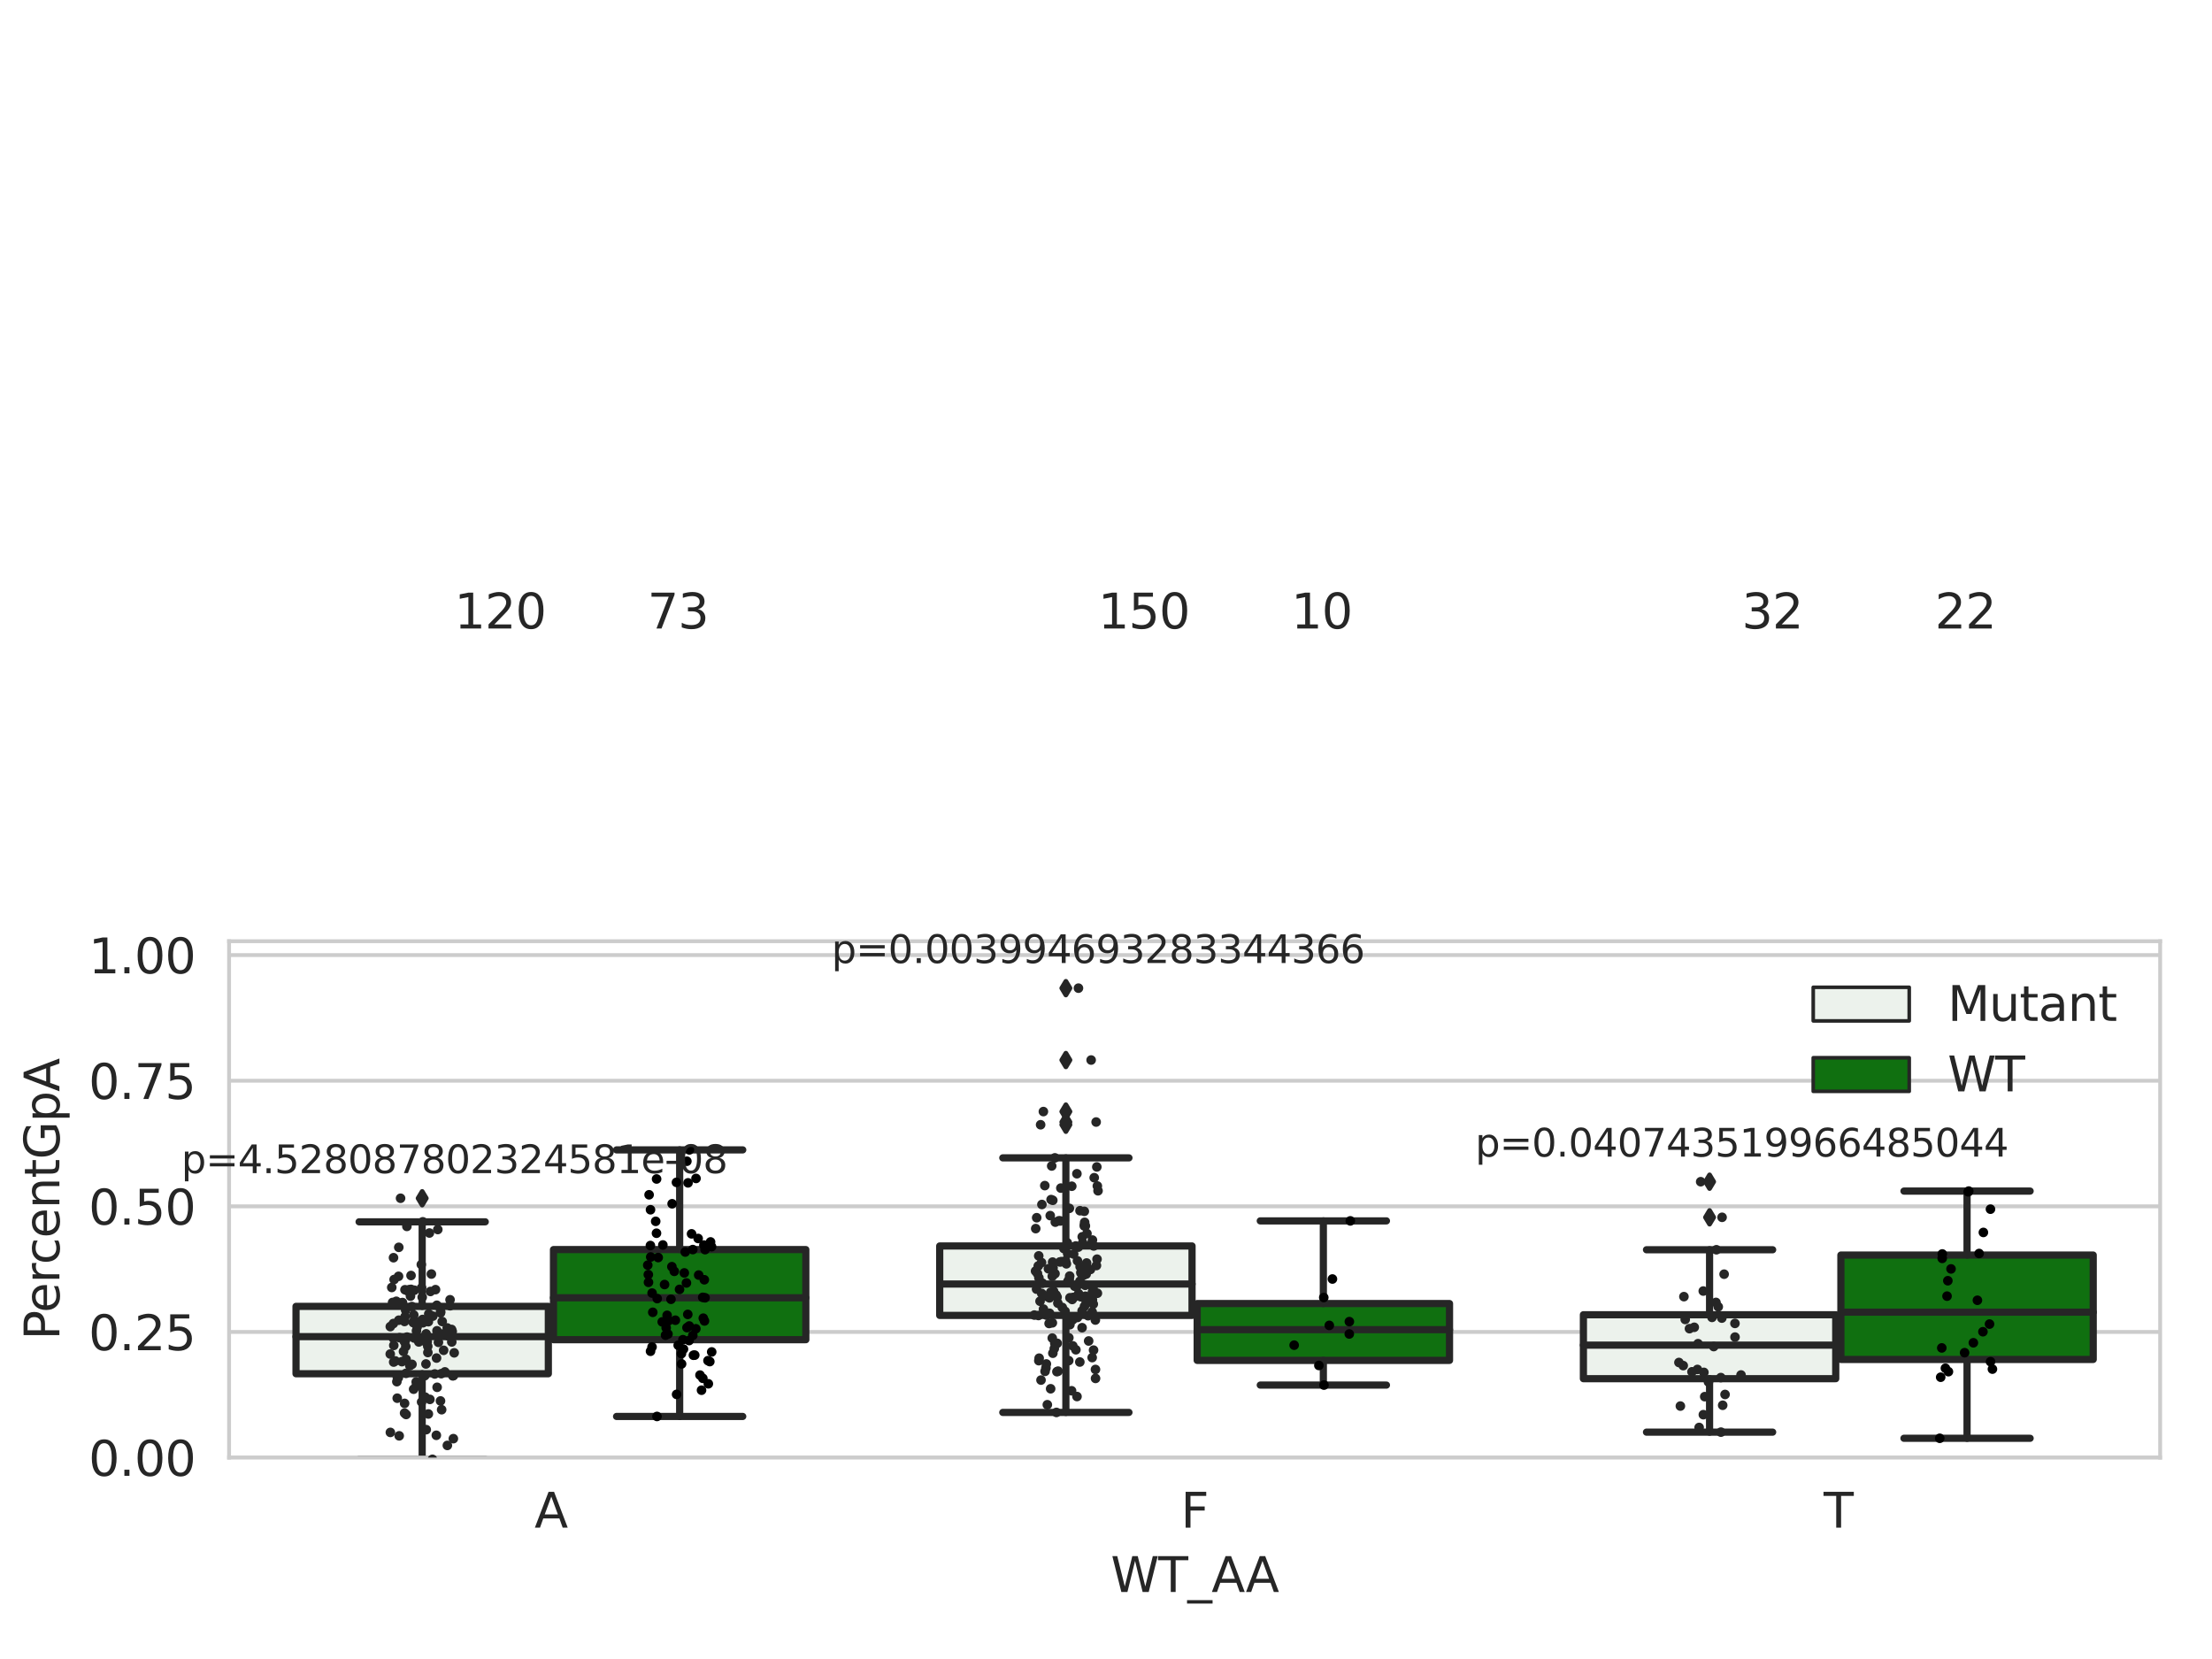 <?xml version="1.0" encoding="utf-8" standalone="no"?>
<!DOCTYPE svg PUBLIC "-//W3C//DTD SVG 1.1//EN"
  "http://www.w3.org/Graphics/SVG/1.1/DTD/svg11.dtd">
<svg xmlns:xlink="http://www.w3.org/1999/xlink" width="460.8pt" height="345.6pt" viewBox="0 0 460.8 345.6" xmlns="http://www.w3.org/2000/svg" version="1.1">
 <defs>
  <style type="text/css">*{stroke-linejoin: round; stroke-linecap: butt}</style>
 </defs>
 <g id="figure_1">
  <g id="patch_1">
   <path d="M 0 345.6 
L 460.8 345.6 
L 460.8 0 
L 0 0 
z
" style="fill: #ffffff"/>
  </g>
  <g id="axes_1">
   <g id="patch_2">
    <path d="M 47.72 303.64 
L 450 303.64 
L 450 196.071 
L 47.72 196.071 
z
" style="fill: #ffffff"/>
   </g>
   <g id="matplotlib.axis_1">
    <g id="xtick_1">
     <g id="text_1">
      <!-- A -->
      <g style="fill: #262626" transform="translate(111.346 318.238)scale(0.1 -0.1)">
       <defs>
        <path id="DejaVuSans-41" d="M 2188 4044 
L 1331 1722 
L 3047 1722 
L 2188 4044 
z
M 1831 4666 
L 2547 4666 
L 4325 0 
L 3669 0 
L 3244 1197 
L 1141 1197 
L 716 0 
L 50 0 
L 1831 4666 
z
" transform="scale(0.016)"/>
       </defs>
       <use xlink:href="#DejaVuSans-41"/>
      </g>
     </g>
    </g>
    <g id="xtick_2">
     <g id="text_2">
      <!-- F -->
      <g style="fill: #262626" transform="translate(245.984 318.238)scale(0.1 -0.1)">
       <defs>
        <path id="DejaVuSans-46" d="M 628 4666 
L 3309 4666 
L 3309 4134 
L 1259 4134 
L 1259 2759 
L 3109 2759 
L 3109 2228 
L 1259 2228 
L 1259 0 
L 628 0 
L 628 4666 
z
" transform="scale(0.016)"/>
       </defs>
       <use xlink:href="#DejaVuSans-46"/>
      </g>
     </g>
    </g>
    <g id="xtick_3">
     <g id="text_3">
      <!-- T -->
      <g style="fill: #262626" transform="translate(379.899 318.238)scale(0.1 -0.1)">
       <defs>
        <path id="DejaVuSans-54" d="M -19 4666 
L 3928 4666 
L 3928 4134 
L 2272 4134 
L 2272 0 
L 1638 0 
L 1638 4134 
L -19 4134 
L -19 4666 
z
" transform="scale(0.016)"/>
       </defs>
       <use xlink:href="#DejaVuSans-54"/>
      </g>
     </g>
    </g>
    <g id="text_4">
     <!-- WT_AA -->
     <g style="fill: #262626" transform="translate(231.384 331.638)scale(0.1 -0.1)">
      <defs>
       <path id="DejaVuSans-57" d="M 213 4666 
L 850 4666 
L 1831 722 
L 2809 4666 
L 3519 4666 
L 4500 722 
L 5478 4666 
L 6119 4666 
L 4947 0 
L 4153 0 
L 3169 4050 
L 2175 0 
L 1381 0 
L 213 4666 
z
" transform="scale(0.016)"/>
       <path id="DejaVuSans-5f" d="M 3263 -1063 
L 3263 -1509 
L -63 -1509 
L -63 -1063 
L 3263 -1063 
z
" transform="scale(0.016)"/>
      </defs>
      <use xlink:href="#DejaVuSans-57"/>
      <use xlink:href="#DejaVuSans-54" x="98.877"/>
      <use xlink:href="#DejaVuSans-5f" x="159.961"/>
      <use xlink:href="#DejaVuSans-41" x="209.961"/>
      <use xlink:href="#DejaVuSans-41" x="281.119"/>
     </g>
    </g>
   </g>
   <g id="matplotlib.axis_2">
    <g id="ytick_1">
     <g id="line2d_1">
      <path d="M 47.72 303.64 
L 450 303.64 
" clip-path="url(#p1871a4efce)" style="fill: none; stroke: #cccccc; stroke-width: 0.8; stroke-linecap: round"/>
     </g>
     <g id="text_5">
      <!-- 0.00 -->
      <g style="fill: #262626" transform="translate(18.454 307.439)scale(0.1 -0.1)">
       <defs>
        <path id="DejaVuSans-30" d="M 2034 4250 
Q 1547 4250 1301 3770 
Q 1056 3291 1056 2328 
Q 1056 1369 1301 889 
Q 1547 409 2034 409 
Q 2525 409 2770 889 
Q 3016 1369 3016 2328 
Q 3016 3291 2770 3770 
Q 2525 4250 2034 4250 
z
M 2034 4750 
Q 2819 4750 3233 4129 
Q 3647 3509 3647 2328 
Q 3647 1150 3233 529 
Q 2819 -91 2034 -91 
Q 1250 -91 836 529 
Q 422 1150 422 2328 
Q 422 3509 836 4129 
Q 1250 4750 2034 4750 
z
" transform="scale(0.016)"/>
        <path id="DejaVuSans-2e" d="M 684 794 
L 1344 794 
L 1344 0 
L 684 0 
L 684 794 
z
" transform="scale(0.016)"/>
       </defs>
       <use xlink:href="#DejaVuSans-30"/>
       <use xlink:href="#DejaVuSans-2e" x="63.623"/>
       <use xlink:href="#DejaVuSans-30" x="95.41"/>
       <use xlink:href="#DejaVuSans-30" x="159.033"/>
      </g>
     </g>
    </g>
    <g id="ytick_2">
     <g id="line2d_2">
      <path d="M 47.72 277.471 
L 450 277.471 
" clip-path="url(#p1871a4efce)" style="fill: none; stroke: #cccccc; stroke-width: 0.8; stroke-linecap: round"/>
     </g>
     <g id="text_6">
      <!-- 0.25 -->
      <g style="fill: #262626" transform="translate(18.454 281.27)scale(0.1 -0.1)">
       <defs>
        <path id="DejaVuSans-32" d="M 1228 531 
L 3431 531 
L 3431 0 
L 469 0 
L 469 531 
Q 828 903 1448 1529 
Q 2069 2156 2228 2338 
Q 2531 2678 2651 2914 
Q 2772 3150 2772 3378 
Q 2772 3750 2511 3984 
Q 2250 4219 1831 4219 
Q 1534 4219 1204 4116 
Q 875 4013 500 3803 
L 500 4441 
Q 881 4594 1212 4672 
Q 1544 4750 1819 4750 
Q 2544 4750 2975 4387 
Q 3406 4025 3406 3419 
Q 3406 3131 3298 2873 
Q 3191 2616 2906 2266 
Q 2828 2175 2409 1742 
Q 1991 1309 1228 531 
z
" transform="scale(0.016)"/>
        <path id="DejaVuSans-35" d="M 691 4666 
L 3169 4666 
L 3169 4134 
L 1269 4134 
L 1269 2991 
Q 1406 3038 1543 3061 
Q 1681 3084 1819 3084 
Q 2600 3084 3056 2656 
Q 3513 2228 3513 1497 
Q 3513 744 3044 326 
Q 2575 -91 1722 -91 
Q 1428 -91 1123 -41 
Q 819 9 494 109 
L 494 744 
Q 775 591 1075 516 
Q 1375 441 1709 441 
Q 2250 441 2565 725 
Q 2881 1009 2881 1497 
Q 2881 1984 2565 2268 
Q 2250 2553 1709 2553 
Q 1456 2553 1204 2497 
Q 953 2441 691 2322 
L 691 4666 
z
" transform="scale(0.016)"/>
       </defs>
       <use xlink:href="#DejaVuSans-30"/>
       <use xlink:href="#DejaVuSans-2e" x="63.623"/>
       <use xlink:href="#DejaVuSans-32" x="95.41"/>
       <use xlink:href="#DejaVuSans-35" x="159.033"/>
      </g>
     </g>
    </g>
    <g id="ytick_3">
     <g id="line2d_3">
      <path d="M 47.72 251.302 
L 450 251.302 
" clip-path="url(#p1871a4efce)" style="fill: none; stroke: #cccccc; stroke-width: 0.8; stroke-linecap: round"/>
     </g>
     <g id="text_7">
      <!-- 0.50 -->
      <g style="fill: #262626" transform="translate(18.454 255.101)scale(0.1 -0.1)">
       <use xlink:href="#DejaVuSans-30"/>
       <use xlink:href="#DejaVuSans-2e" x="63.623"/>
       <use xlink:href="#DejaVuSans-35" x="95.41"/>
       <use xlink:href="#DejaVuSans-30" x="159.033"/>
      </g>
     </g>
    </g>
    <g id="ytick_4">
     <g id="line2d_4">
      <path d="M 47.72 225.133 
L 450 225.133 
" clip-path="url(#p1871a4efce)" style="fill: none; stroke: #cccccc; stroke-width: 0.8; stroke-linecap: round"/>
     </g>
     <g id="text_8">
      <!-- 0.75 -->
      <g style="fill: #262626" transform="translate(18.454 228.932)scale(0.1 -0.1)">
       <defs>
        <path id="DejaVuSans-37" d="M 525 4666 
L 3525 4666 
L 3525 4397 
L 1831 0 
L 1172 0 
L 2766 4134 
L 525 4134 
L 525 4666 
z
" transform="scale(0.016)"/>
       </defs>
       <use xlink:href="#DejaVuSans-30"/>
       <use xlink:href="#DejaVuSans-2e" x="63.623"/>
       <use xlink:href="#DejaVuSans-37" x="95.41"/>
       <use xlink:href="#DejaVuSans-35" x="159.033"/>
      </g>
     </g>
    </g>
    <g id="ytick_5">
     <g id="line2d_5">
      <path d="M 47.72 198.964 
L 450 198.964 
" clip-path="url(#p1871a4efce)" style="fill: none; stroke: #cccccc; stroke-width: 0.8; stroke-linecap: round"/>
     </g>
     <g id="text_9">
      <!-- 1.00 -->
      <g style="fill: #262626" transform="translate(18.454 202.763)scale(0.1 -0.1)">
       <defs>
        <path id="DejaVuSans-31" d="M 794 531 
L 1825 531 
L 1825 4091 
L 703 3866 
L 703 4441 
L 1819 4666 
L 2450 4666 
L 2450 531 
L 3481 531 
L 3481 0 
L 794 0 
L 794 531 
z
" transform="scale(0.016)"/>
       </defs>
       <use xlink:href="#DejaVuSans-31"/>
       <use xlink:href="#DejaVuSans-2e" x="63.623"/>
       <use xlink:href="#DejaVuSans-30" x="95.41"/>
       <use xlink:href="#DejaVuSans-30" x="159.033"/>
      </g>
     </g>
    </g>
    <g id="text_10">
     <!-- PercentGpA -->
     <g style="fill: #262626" transform="translate(12.375 279.132)rotate(-90)scale(0.1 -0.1)">
      <defs>
       <path id="DejaVuSans-50" d="M 1259 4147 
L 1259 2394 
L 2053 2394 
Q 2494 2394 2734 2622 
Q 2975 2850 2975 3272 
Q 2975 3691 2734 3919 
Q 2494 4147 2053 4147 
L 1259 4147 
z
M 628 4666 
L 2053 4666 
Q 2838 4666 3239 4311 
Q 3641 3956 3641 3272 
Q 3641 2581 3239 2228 
Q 2838 1875 2053 1875 
L 1259 1875 
L 1259 0 
L 628 0 
L 628 4666 
z
" transform="scale(0.016)"/>
       <path id="DejaVuSans-65" d="M 3597 1894 
L 3597 1613 
L 953 1613 
Q 991 1019 1311 708 
Q 1631 397 2203 397 
Q 2534 397 2845 478 
Q 3156 559 3463 722 
L 3463 178 
Q 3153 47 2828 -22 
Q 2503 -91 2169 -91 
Q 1331 -91 842 396 
Q 353 884 353 1716 
Q 353 2575 817 3079 
Q 1281 3584 2069 3584 
Q 2775 3584 3186 3129 
Q 3597 2675 3597 1894 
z
M 3022 2063 
Q 3016 2534 2758 2815 
Q 2500 3097 2075 3097 
Q 1594 3097 1305 2825 
Q 1016 2553 972 2059 
L 3022 2063 
z
" transform="scale(0.016)"/>
       <path id="DejaVuSans-72" d="M 2631 2963 
Q 2534 3019 2420 3045 
Q 2306 3072 2169 3072 
Q 1681 3072 1420 2755 
Q 1159 2438 1159 1844 
L 1159 0 
L 581 0 
L 581 3500 
L 1159 3500 
L 1159 2956 
Q 1341 3275 1631 3429 
Q 1922 3584 2338 3584 
Q 2397 3584 2469 3576 
Q 2541 3569 2628 3553 
L 2631 2963 
z
" transform="scale(0.016)"/>
       <path id="DejaVuSans-63" d="M 3122 3366 
L 3122 2828 
Q 2878 2963 2633 3030 
Q 2388 3097 2138 3097 
Q 1578 3097 1268 2742 
Q 959 2388 959 1747 
Q 959 1106 1268 751 
Q 1578 397 2138 397 
Q 2388 397 2633 464 
Q 2878 531 3122 666 
L 3122 134 
Q 2881 22 2623 -34 
Q 2366 -91 2075 -91 
Q 1284 -91 818 406 
Q 353 903 353 1747 
Q 353 2603 823 3093 
Q 1294 3584 2113 3584 
Q 2378 3584 2631 3529 
Q 2884 3475 3122 3366 
z
" transform="scale(0.016)"/>
       <path id="DejaVuSans-6e" d="M 3513 2113 
L 3513 0 
L 2938 0 
L 2938 2094 
Q 2938 2591 2744 2837 
Q 2550 3084 2163 3084 
Q 1697 3084 1428 2787 
Q 1159 2491 1159 1978 
L 1159 0 
L 581 0 
L 581 3500 
L 1159 3500 
L 1159 2956 
Q 1366 3272 1645 3428 
Q 1925 3584 2291 3584 
Q 2894 3584 3203 3211 
Q 3513 2838 3513 2113 
z
" transform="scale(0.016)"/>
       <path id="DejaVuSans-74" d="M 1172 4494 
L 1172 3500 
L 2356 3500 
L 2356 3053 
L 1172 3053 
L 1172 1153 
Q 1172 725 1289 603 
Q 1406 481 1766 481 
L 2356 481 
L 2356 0 
L 1766 0 
Q 1100 0 847 248 
Q 594 497 594 1153 
L 594 3053 
L 172 3053 
L 172 3500 
L 594 3500 
L 594 4494 
L 1172 4494 
z
" transform="scale(0.016)"/>
       <path id="DejaVuSans-47" d="M 3809 666 
L 3809 1919 
L 2778 1919 
L 2778 2438 
L 4434 2438 
L 4434 434 
Q 4069 175 3628 42 
Q 3188 -91 2688 -91 
Q 1594 -91 976 548 
Q 359 1188 359 2328 
Q 359 3472 976 4111 
Q 1594 4750 2688 4750 
Q 3144 4750 3555 4637 
Q 3966 4525 4313 4306 
L 4313 3634 
Q 3963 3931 3569 4081 
Q 3175 4231 2741 4231 
Q 1884 4231 1454 3753 
Q 1025 3275 1025 2328 
Q 1025 1384 1454 906 
Q 1884 428 2741 428 
Q 3075 428 3337 486 
Q 3600 544 3809 666 
z
" transform="scale(0.016)"/>
       <path id="DejaVuSans-70" d="M 1159 525 
L 1159 -1331 
L 581 -1331 
L 581 3500 
L 1159 3500 
L 1159 2969 
Q 1341 3281 1617 3432 
Q 1894 3584 2278 3584 
Q 2916 3584 3314 3078 
Q 3713 2572 3713 1747 
Q 3713 922 3314 415 
Q 2916 -91 2278 -91 
Q 1894 -91 1617 61 
Q 1341 213 1159 525 
z
M 3116 1747 
Q 3116 2381 2855 2742 
Q 2594 3103 2138 3103 
Q 1681 3103 1420 2742 
Q 1159 2381 1159 1747 
Q 1159 1113 1420 752 
Q 1681 391 2138 391 
Q 2594 391 2855 752 
Q 3116 1113 3116 1747 
z
" transform="scale(0.016)"/>
      </defs>
      <use xlink:href="#DejaVuSans-50"/>
      <use xlink:href="#DejaVuSans-65" x="56.678"/>
      <use xlink:href="#DejaVuSans-72" x="118.201"/>
      <use xlink:href="#DejaVuSans-63" x="157.064"/>
      <use xlink:href="#DejaVuSans-65" x="212.045"/>
      <use xlink:href="#DejaVuSans-6e" x="273.568"/>
      <use xlink:href="#DejaVuSans-74" x="336.947"/>
      <use xlink:href="#DejaVuSans-47" x="376.156"/>
      <use xlink:href="#DejaVuSans-70" x="453.646"/>
      <use xlink:href="#DejaVuSans-41" x="517.123"/>
     </g>
    </g>
   </g>
   <g id="patch_3">
    <path d="M 61.666 286.176 
L 114.23 286.176 
L 114.23 272.139 
L 61.666 272.139 
L 61.666 286.176 
z
" clip-path="url(#p1871a4efce)" style="fill: #ecf2ec; stroke: #262626; stroke-width: 1.5; stroke-linejoin: miter"/>
   </g>
   <g id="patch_4">
    <path d="M 115.303 279.082 
L 167.868 279.082 
L 167.868 260.311 
L 115.303 260.311 
L 115.303 279.082 
z
" clip-path="url(#p1871a4efce)" style="fill: #107010; stroke: #262626; stroke-width: 1.5; stroke-linejoin: miter"/>
   </g>
   <g id="patch_5">
    <path d="M 195.759 274.026 
L 248.324 274.026 
L 248.324 259.558 
L 195.759 259.558 
L 195.759 274.026 
z
" clip-path="url(#p1871a4efce)" style="fill: #ecf2ec; stroke: #262626; stroke-width: 1.5; stroke-linejoin: miter"/>
   </g>
   <g id="patch_6">
    <path d="M 249.396 283.392 
L 301.961 283.392 
L 301.961 271.554 
L 249.396 271.554 
L 249.396 283.392 
z
" clip-path="url(#p1871a4efce)" style="fill: #107010; stroke: #262626; stroke-width: 1.5; stroke-linejoin: miter"/>
   </g>
   <g id="patch_7">
    <path d="M 329.852 287.204 
L 382.417 287.204 
L 382.417 273.884 
L 329.852 273.884 
L 329.852 287.204 
z
" clip-path="url(#p1871a4efce)" style="fill: #ecf2ec; stroke: #262626; stroke-width: 1.5; stroke-linejoin: miter"/>
   </g>
   <g id="patch_8">
    <path d="M 383.49 283.196 
L 436.054 283.196 
L 436.054 261.453 
L 383.49 261.453 
L 383.49 283.196 
z
" clip-path="url(#p1871a4efce)" style="fill: #107010; stroke: #262626; stroke-width: 1.5; stroke-linejoin: miter"/>
   </g>
   <g id="patch_9">
    <path d="M 114.767 303.64 
L 114.767 303.64 
L 114.767 303.64 
L 114.767 303.64 
z
" clip-path="url(#p1871a4efce)" style="fill: #ecf2ec; stroke: #262626; stroke-width: 0.75; stroke-linejoin: miter"/>
   </g>
   <g id="patch_10">
    <path d="M 114.767 303.64 
L 114.767 303.64 
L 114.767 303.64 
L 114.767 303.64 
z
" clip-path="url(#p1871a4efce)" style="fill: #107010; stroke: #262626; stroke-width: 0.75; stroke-linejoin: miter"/>
   </g>
   <g id="PathCollection_1"/>
   <g id="PathCollection_2"/>
   <g id="line2d_6">
    <path d="M 87.948 286.176 
L 87.948 304.002 
" clip-path="url(#p1871a4efce)" style="fill: none; stroke: #262626; stroke-width: 1.5; stroke-linecap: round"/>
   </g>
   <g id="line2d_7">
    <path d="M 87.948 272.139 
L 87.948 254.529 
" clip-path="url(#p1871a4efce)" style="fill: none; stroke: #262626; stroke-width: 1.5; stroke-linecap: round"/>
   </g>
   <g id="line2d_8">
    <path d="M 74.807 304.002 
L 101.089 304.002 
" clip-path="url(#p1871a4efce)" style="fill: none; stroke: #262626; stroke-width: 1.5; stroke-linecap: round"/>
   </g>
   <g id="line2d_9">
    <path d="M 74.807 254.529 
L 101.089 254.529 
" clip-path="url(#p1871a4efce)" style="fill: none; stroke: #262626; stroke-width: 1.5; stroke-linecap: round"/>
   </g>
   <g id="line2d_10">
    <defs>
     <path id="m85bf0f6cc3" d="M -0 1.414 
L 0.849 0 
L 0 -1.414 
L -0.849 -0 
z
" style="stroke: #262626; stroke-linejoin: miter"/>
    </defs>
    <g clip-path="url(#p1871a4efce)">
     <use xlink:href="#m85bf0f6cc3" x="87.948" y="309.487" style="fill: #262626; stroke: #262626; stroke-linejoin: miter"/>
     <use xlink:href="#m85bf0f6cc3" x="87.948" y="249.618" style="fill: #262626; stroke: #262626; stroke-linejoin: miter"/>
    </g>
   </g>
   <g id="line2d_11">
    <path d="M 141.585 279.082 
L 141.585 295.072 
" clip-path="url(#p1871a4efce)" style="fill: none; stroke: #262626; stroke-width: 1.5; stroke-linecap: round"/>
   </g>
   <g id="line2d_12">
    <path d="M 141.585 260.311 
L 141.585 239.541 
" clip-path="url(#p1871a4efce)" style="fill: none; stroke: #262626; stroke-width: 1.5; stroke-linecap: round"/>
   </g>
   <g id="line2d_13">
    <path d="M 128.444 295.072 
L 154.726 295.072 
" clip-path="url(#p1871a4efce)" style="fill: none; stroke: #262626; stroke-width: 1.5; stroke-linecap: round"/>
   </g>
   <g id="line2d_14">
    <path d="M 128.444 239.541 
L 154.726 239.541 
" clip-path="url(#p1871a4efce)" style="fill: none; stroke: #262626; stroke-width: 1.5; stroke-linecap: round"/>
   </g>
   <g id="line2d_15"/>
   <g id="line2d_16">
    <path d="M 222.041 274.026 
L 222.041 294.233 
" clip-path="url(#p1871a4efce)" style="fill: none; stroke: #262626; stroke-width: 1.5; stroke-linecap: round"/>
   </g>
   <g id="line2d_17">
    <path d="M 222.041 259.558 
L 222.041 241.204 
" clip-path="url(#p1871a4efce)" style="fill: none; stroke: #262626; stroke-width: 1.5; stroke-linecap: round"/>
   </g>
   <g id="line2d_18">
    <path d="M 208.9 294.233 
L 235.182 294.233 
" clip-path="url(#p1871a4efce)" style="fill: none; stroke: #262626; stroke-width: 1.5; stroke-linecap: round"/>
   </g>
   <g id="line2d_19">
    <path d="M 208.9 241.204 
L 235.182 241.204 
" clip-path="url(#p1871a4efce)" style="fill: none; stroke: #262626; stroke-width: 1.5; stroke-linecap: round"/>
   </g>
   <g id="line2d_20">
    <g clip-path="url(#p1871a4efce)">
     <use xlink:href="#m85bf0f6cc3" x="222.041" y="234.306" style="fill: #262626; stroke: #262626; stroke-linejoin: miter"/>
     <use xlink:href="#m85bf0f6cc3" x="222.041" y="205.85" style="fill: #262626; stroke: #262626; stroke-linejoin: miter"/>
     <use xlink:href="#m85bf0f6cc3" x="222.041" y="233.739" style="fill: #262626; stroke: #262626; stroke-linejoin: miter"/>
     <use xlink:href="#m85bf0f6cc3" x="222.041" y="231.56" style="fill: #262626; stroke: #262626; stroke-linejoin: miter"/>
     <use xlink:href="#m85bf0f6cc3" x="222.041" y="220.825" style="fill: #262626; stroke: #262626; stroke-linejoin: miter"/>
    </g>
   </g>
   <g id="line2d_21">
    <path d="M 275.679 283.392 
L 275.679 288.538 
" clip-path="url(#p1871a4efce)" style="fill: none; stroke: #262626; stroke-width: 1.5; stroke-linecap: round"/>
   </g>
   <g id="line2d_22">
    <path d="M 275.679 271.554 
L 275.679 254.333 
" clip-path="url(#p1871a4efce)" style="fill: none; stroke: #262626; stroke-width: 1.5; stroke-linecap: round"/>
   </g>
   <g id="line2d_23">
    <path d="M 262.538 288.538 
L 288.82 288.538 
" clip-path="url(#p1871a4efce)" style="fill: none; stroke: #262626; stroke-width: 1.5; stroke-linecap: round"/>
   </g>
   <g id="line2d_24">
    <path d="M 262.538 254.333 
L 288.82 254.333 
" clip-path="url(#p1871a4efce)" style="fill: none; stroke: #262626; stroke-width: 1.5; stroke-linecap: round"/>
   </g>
   <g id="line2d_25">
    <g clip-path="url(#p1871a4efce)">
     <use xlink:href="#m85bf0f6cc3" x="275.679" y="322.584" style="fill: #262626; stroke: #262626; stroke-linejoin: miter"/>
    </g>
   </g>
   <g id="line2d_26">
    <path d="M 356.135 287.204 
L 356.135 298.34 
" clip-path="url(#p1871a4efce)" style="fill: none; stroke: #262626; stroke-width: 1.5; stroke-linecap: round"/>
   </g>
   <g id="line2d_27">
    <path d="M 356.135 273.884 
L 356.135 260.347 
" clip-path="url(#p1871a4efce)" style="fill: none; stroke: #262626; stroke-width: 1.5; stroke-linecap: round"/>
   </g>
   <g id="line2d_28">
    <path d="M 342.994 298.34 
L 369.276 298.34 
" clip-path="url(#p1871a4efce)" style="fill: none; stroke: #262626; stroke-width: 1.5; stroke-linecap: round"/>
   </g>
   <g id="line2d_29">
    <path d="M 342.994 260.347 
L 369.276 260.347 
" clip-path="url(#p1871a4efce)" style="fill: none; stroke: #262626; stroke-width: 1.5; stroke-linecap: round"/>
   </g>
   <g id="line2d_30">
    <g clip-path="url(#p1871a4efce)">
     <use xlink:href="#m85bf0f6cc3" x="356.135" y="253.589" style="fill: #262626; stroke: #262626; stroke-linejoin: miter"/>
     <use xlink:href="#m85bf0f6cc3" x="356.135" y="246.171" style="fill: #262626; stroke: #262626; stroke-linejoin: miter"/>
    </g>
   </g>
   <g id="line2d_31">
    <path d="M 409.772 283.196 
L 409.772 299.621 
" clip-path="url(#p1871a4efce)" style="fill: none; stroke: #262626; stroke-width: 1.5; stroke-linecap: round"/>
   </g>
   <g id="line2d_32">
    <path d="M 409.772 261.453 
L 409.772 248.125 
" clip-path="url(#p1871a4efce)" style="fill: none; stroke: #262626; stroke-width: 1.5; stroke-linecap: round"/>
   </g>
   <g id="line2d_33">
    <path d="M 396.631 299.621 
L 422.913 299.621 
" clip-path="url(#p1871a4efce)" style="fill: none; stroke: #262626; stroke-width: 1.5; stroke-linecap: round"/>
   </g>
   <g id="line2d_34">
    <path d="M 396.631 248.125 
L 422.913 248.125 
" clip-path="url(#p1871a4efce)" style="fill: none; stroke: #262626; stroke-width: 1.5; stroke-linecap: round"/>
   </g>
   <g id="line2d_35"/>
   <g id="line2d_36">
    <path d="M 61.666 278.45 
L 114.23 278.45 
" clip-path="url(#p1871a4efce)" style="fill: none; stroke: #262626; stroke-width: 1.5; stroke-linecap: round"/>
   </g>
   <g id="line2d_37">
    <path d="M 115.303 270.35 
L 167.868 270.35 
" clip-path="url(#p1871a4efce)" style="fill: none; stroke: #262626; stroke-width: 1.5; stroke-linecap: round"/>
   </g>
   <g id="line2d_38">
    <path d="M 195.759 267.49 
L 248.324 267.49 
" clip-path="url(#p1871a4efce)" style="fill: none; stroke: #262626; stroke-width: 1.5; stroke-linecap: round"/>
   </g>
   <g id="line2d_39">
    <path d="M 249.396 276.996 
L 301.961 276.996 
" clip-path="url(#p1871a4efce)" style="fill: none; stroke: #262626; stroke-width: 1.5; stroke-linecap: round"/>
   </g>
   <g id="line2d_40">
    <path d="M 329.852 280.213 
L 382.417 280.213 
" clip-path="url(#p1871a4efce)" style="fill: none; stroke: #262626; stroke-width: 1.5; stroke-linecap: round"/>
   </g>
   <g id="line2d_41">
    <path d="M 383.49 273.351 
L 436.054 273.351 
" clip-path="url(#p1871a4efce)" style="fill: none; stroke: #262626; stroke-width: 1.5; stroke-linecap: round"/>
   </g>
   <g id="patch_11">
    <path d="M 47.72 303.64 
L 47.72 196.071 
" style="fill: none; stroke: #cccccc; stroke-width: 0.8; stroke-linejoin: miter; stroke-linecap: square"/>
   </g>
   <g id="patch_12">
    <path d="M 450 303.64 
L 450 196.071 
" style="fill: none; stroke: #cccccc; stroke-width: 0.8; stroke-linejoin: miter; stroke-linecap: square"/>
   </g>
   <g id="patch_13">
    <path d="M 47.72 303.64 
L 450 303.64 
" style="fill: none; stroke: #cccccc; stroke-width: 0.8; stroke-linejoin: miter; stroke-linecap: square"/>
   </g>
   <g id="patch_14">
    <path d="M 47.72 196.071 
L 450 196.071 
" style="fill: none; stroke: #cccccc; stroke-width: 0.8; stroke-linejoin: miter; stroke-linecap: square"/>
   </g>
   <g id="PathCollection_3">
    <defs>
     <path id="C0_0_dfcb366bfa" d="M 0 1 
C 0.265 1 0.52 0.895 0.707 0.707 
C 0.895 0.52 1 0.265 1 -0 
C 1 -0.265 0.895 -0.52 0.707 -0.707 
C 0.52 -0.895 0.265 -1 0 -1 
C -0.265 -1 -0.52 -0.895 -0.707 -0.707 
C -0.895 -0.52 -1 -0.265 -1 0 
C -1 0.265 -0.895 0.52 -0.707 0.707 
C -0.52 0.895 -0.265 1 0 1 
z
"/>
    </defs>
    <g clip-path="url(#p1871a4efce)">
     <use xlink:href="#C0_0_dfcb366bfa" x="87.392" y="288.232" style="fill: #262626"/>
    </g>
    <g clip-path="url(#p1871a4efce)">
     <use xlink:href="#C0_0_dfcb366bfa" x="89.235" y="294.555" style="fill: #262626"/>
    </g>
    <g clip-path="url(#p1871a4efce)">
     <use xlink:href="#C0_0_dfcb366bfa" x="91.332" y="279.633" style="fill: #262626"/>
    </g>
    <g clip-path="url(#p1871a4efce)">
     <use xlink:href="#C0_0_dfcb366bfa" x="86.756" y="277.239" style="fill: #262626"/>
    </g>
    <g clip-path="url(#p1871a4efce)">
     <use xlink:href="#C0_0_dfcb366bfa" x="83.48" y="271.49" style="fill: #262626"/>
    </g>
    <g clip-path="url(#p1871a4efce)">
     <use xlink:href="#C0_0_dfcb366bfa" x="89.134" y="281.755" style="fill: #262626"/>
    </g>
    <g clip-path="url(#p1871a4efce)">
     <use xlink:href="#C0_0_dfcb366bfa" x="91.764" y="291.843" style="fill: #262626"/>
    </g>
    <g clip-path="url(#p1871a4efce)">
     <use xlink:href="#C0_0_dfcb366bfa" x="84.577" y="286.095" style="fill: #262626"/>
    </g>
    <g clip-path="url(#p1871a4efce)">
     <use xlink:href="#C0_0_dfcb366bfa" x="87.77" y="263.43" style="fill: #262626"/>
    </g>
    <g clip-path="url(#p1871a4efce)">
     <use xlink:href="#C0_0_dfcb366bfa" x="90.169" y="274.17" style="fill: #262626"/>
    </g>
    <g clip-path="url(#p1871a4efce)">
     <use xlink:href="#C0_0_dfcb366bfa" x="88.49" y="286.58" style="fill: #262626"/>
    </g>
    <g clip-path="url(#p1871a4efce)">
     <use xlink:href="#C0_0_dfcb366bfa" x="88.581" y="291.052" style="fill: #262626"/>
    </g>
    <g clip-path="url(#p1871a4efce)">
     <use xlink:href="#C0_0_dfcb366bfa" x="83.025" y="265.881" style="fill: #262626"/>
    </g>
    <g clip-path="url(#p1871a4efce)">
     <use xlink:href="#C0_0_dfcb366bfa" x="89.111" y="280.452" style="fill: #262626"/>
    </g>
    <g clip-path="url(#p1871a4efce)">
     <use xlink:href="#C0_0_dfcb366bfa" x="81.945" y="275.715" style="fill: #262626"/>
    </g>
    <g clip-path="url(#p1871a4efce)">
     <use xlink:href="#C0_0_dfcb366bfa" x="88.792" y="297.822" style="fill: #262626"/>
    </g>
    <g clip-path="url(#p1871a4efce)">
     <use xlink:href="#C0_0_dfcb366bfa" x="81.307" y="276.357" style="fill: #262626"/>
    </g>
    <g clip-path="url(#p1871a4efce)">
     <use xlink:href="#C0_0_dfcb366bfa" x="89.867" y="265.41" style="fill: #262626"/>
    </g>
    <g clip-path="url(#p1871a4efce)">
     <use xlink:href="#C0_0_dfcb366bfa" x="94.112" y="279.551" style="fill: #262626"/>
    </g>
    <g clip-path="url(#p1871a4efce)">
     <use xlink:href="#C0_0_dfcb366bfa" x="84.603" y="283.172" style="fill: #262626"/>
    </g>
    <g clip-path="url(#p1871a4efce)">
     <use xlink:href="#C0_0_dfcb366bfa" x="90.086" y="304.002" style="fill: #262626"/>
    </g>
    <g clip-path="url(#p1871a4efce)">
     <use xlink:href="#C0_0_dfcb366bfa" x="94.443" y="299.698" style="fill: #262626"/>
    </g>
    <g clip-path="url(#p1871a4efce)">
     <use xlink:href="#C0_0_dfcb366bfa" x="84.489" y="279.146" style="fill: #262626"/>
    </g>
    <g clip-path="url(#p1871a4efce)">
     <use xlink:href="#C0_0_dfcb366bfa" x="89.452" y="256.86" style="fill: #262626"/>
    </g>
    <g clip-path="url(#p1871a4efce)">
     <use xlink:href="#C0_0_dfcb366bfa" x="86.72" y="288.742" style="fill: #262626"/>
    </g>
    <g clip-path="url(#p1871a4efce)">
     <use xlink:href="#C0_0_dfcb366bfa" x="86.903" y="276.422" style="fill: #262626"/>
    </g>
    <g clip-path="url(#p1871a4efce)">
     <use xlink:href="#C0_0_dfcb366bfa" x="88.737" y="284.139" style="fill: #262626"/>
    </g>
    <g clip-path="url(#p1871a4efce)">
     <use xlink:href="#C0_0_dfcb366bfa" x="91.001" y="271.91" style="fill: #262626"/>
    </g>
    <g clip-path="url(#p1871a4efce)">
     <use xlink:href="#C0_0_dfcb366bfa" x="82.56" y="271.083" style="fill: #262626"/>
    </g>
    <g clip-path="url(#p1871a4efce)">
     <use xlink:href="#C0_0_dfcb366bfa" x="93.347" y="278.26" style="fill: #262626"/>
    </g>
    <g clip-path="url(#p1871a4efce)">
     <use xlink:href="#C0_0_dfcb366bfa" x="82.01" y="283.743" style="fill: #262626"/>
    </g>
    <g clip-path="url(#p1871a4efce)">
     <use xlink:href="#C0_0_dfcb366bfa" x="93.762" y="272.011" style="fill: #262626"/>
    </g>
    <g clip-path="url(#p1871a4efce)">
     <use xlink:href="#C0_0_dfcb366bfa" x="83.726" y="283.657" style="fill: #262626"/>
    </g>
    <g clip-path="url(#p1871a4efce)">
     <use xlink:href="#C0_0_dfcb366bfa" x="86.129" y="275.35" style="fill: #262626"/>
    </g>
    <g clip-path="url(#p1871a4efce)">
     <use xlink:href="#C0_0_dfcb366bfa" x="94.209" y="277.359" style="fill: #262626"/>
    </g>
    <g clip-path="url(#p1871a4efce)">
     <use xlink:href="#C0_0_dfcb366bfa" x="92.414" y="281.293" style="fill: #262626"/>
    </g>
    <g clip-path="url(#p1871a4efce)">
     <use xlink:href="#C0_0_dfcb366bfa" x="83.445" y="249.618" style="fill: #262626"/>
    </g>
    <g clip-path="url(#p1871a4efce)">
     <use xlink:href="#C0_0_dfcb366bfa" x="81.295" y="282.071" style="fill: #262626"/>
    </g>
    <g clip-path="url(#p1871a4efce)">
     <use xlink:href="#C0_0_dfcb366bfa" x="82.102" y="266.55" style="fill: #262626"/>
    </g>
    <g clip-path="url(#p1871a4efce)">
     <use xlink:href="#C0_0_dfcb366bfa" x="82.749" y="291.269" style="fill: #262626"/>
    </g>
    <g clip-path="url(#p1871a4efce)">
     <use xlink:href="#C0_0_dfcb366bfa" x="82.354" y="283.507" style="fill: #262626"/>
    </g>
    <g clip-path="url(#p1871a4efce)">
     <use xlink:href="#C0_0_dfcb366bfa" x="84.285" y="292.35" style="fill: #262626"/>
    </g>
    <g clip-path="url(#p1871a4efce)">
     <use xlink:href="#C0_0_dfcb366bfa" x="86.282" y="278.732" style="fill: #262626"/>
    </g>
    <g clip-path="url(#p1871a4efce)">
     <use xlink:href="#C0_0_dfcb366bfa" x="93.193" y="301.107" style="fill: #262626"/>
    </g>
    <g clip-path="url(#p1871a4efce)">
     <use xlink:href="#C0_0_dfcb366bfa" x="81.779" y="271.331" style="fill: #262626"/>
    </g>
    <g clip-path="url(#p1871a4efce)">
     <use xlink:href="#C0_0_dfcb366bfa" x="82.034" y="280.272" style="fill: #262626"/>
    </g>
    <g clip-path="url(#p1871a4efce)">
     <use xlink:href="#C0_0_dfcb366bfa" x="85.51" y="270.015" style="fill: #262626"/>
    </g>
    <g clip-path="url(#p1871a4efce)">
     <use xlink:href="#C0_0_dfcb366bfa" x="81.61" y="268.203" style="fill: #262626"/>
    </g>
    <g clip-path="url(#p1871a4efce)">
     <use xlink:href="#C0_0_dfcb366bfa" x="88.115" y="275.556" style="fill: #262626"/>
    </g>
    <g clip-path="url(#p1871a4efce)">
     <use xlink:href="#C0_0_dfcb366bfa" x="86.702" y="287.881" style="fill: #262626"/>
    </g>
    <g clip-path="url(#p1871a4efce)">
     <use xlink:href="#C0_0_dfcb366bfa" x="86.323" y="268.776" style="fill: #262626"/>
    </g>
    <g clip-path="url(#p1871a4efce)">
     <use xlink:href="#C0_0_dfcb366bfa" x="86.167" y="289.393" style="fill: #262626"/>
    </g>
    <g clip-path="url(#p1871a4efce)">
     <use xlink:href="#C0_0_dfcb366bfa" x="87.829" y="268.276" style="fill: #262626"/>
    </g>
    <g clip-path="url(#p1871a4efce)">
     <use xlink:href="#C0_0_dfcb366bfa" x="92.002" y="293.666" style="fill: #262626"/>
    </g>
    <g clip-path="url(#p1871a4efce)">
     <use xlink:href="#C0_0_dfcb366bfa" x="84.794" y="278.54" style="fill: #262626"/>
    </g>
    <g clip-path="url(#p1871a4efce)">
     <use xlink:href="#C0_0_dfcb366bfa" x="91.77" y="273.491" style="fill: #262626"/>
    </g>
    <g clip-path="url(#p1871a4efce)">
     <use xlink:href="#C0_0_dfcb366bfa" x="94.48" y="286.561" style="fill: #262626"/>
    </g>
    <g clip-path="url(#p1871a4efce)">
     <use xlink:href="#C0_0_dfcb366bfa" x="84.055" y="281.532" style="fill: #262626"/>
    </g>
    <g clip-path="url(#p1871a4efce)">
     <use xlink:href="#C0_0_dfcb366bfa" x="87.955" y="270.229" style="fill: #262626"/>
    </g>
    <g clip-path="url(#p1871a4efce)">
     <use xlink:href="#C0_0_dfcb366bfa" x="84.236" y="279.45" style="fill: #262626"/>
    </g>
    <g clip-path="url(#p1871a4efce)">
     <use xlink:href="#C0_0_dfcb366bfa" x="93.261" y="277.777" style="fill: #262626"/>
    </g>
    <g clip-path="url(#p1871a4efce)">
     <use xlink:href="#C0_0_dfcb366bfa" x="89.271" y="309.487" style="fill: #262626"/>
    </g>
    <g clip-path="url(#p1871a4efce)">
     <use xlink:href="#C0_0_dfcb366bfa" x="88.718" y="279.569" style="fill: #262626"/>
    </g>
    <g clip-path="url(#p1871a4efce)">
     <use xlink:href="#C0_0_dfcb366bfa" x="88.77" y="277.863" style="fill: #262626"/>
    </g>
    <g clip-path="url(#p1871a4efce)">
     <use xlink:href="#C0_0_dfcb366bfa" x="89.555" y="291.517" style="fill: #262626"/>
    </g>
    <g clip-path="url(#p1871a4efce)">
     <use xlink:href="#C0_0_dfcb366bfa" x="94.322" y="286.616" style="fill: #262626"/>
    </g>
    <g clip-path="url(#p1871a4efce)">
     <use xlink:href="#C0_0_dfcb366bfa" x="83.241" y="278.669" style="fill: #262626"/>
    </g>
    <g clip-path="url(#p1871a4efce)">
     <use xlink:href="#C0_0_dfcb366bfa" x="83.075" y="259.842" style="fill: #262626"/>
    </g>
    <g clip-path="url(#p1871a4efce)">
     <use xlink:href="#C0_0_dfcb366bfa" x="82.985" y="286.992" style="fill: #262626"/>
    </g>
    <g clip-path="url(#p1871a4efce)">
     <use xlink:href="#C0_0_dfcb366bfa" x="82.674" y="287.827" style="fill: #262626"/>
    </g>
    <g clip-path="url(#p1871a4efce)">
     <use xlink:href="#C0_0_dfcb366bfa" x="89.319" y="273.714" style="fill: #262626"/>
    </g>
    <g clip-path="url(#p1871a4efce)">
     <use xlink:href="#C0_0_dfcb366bfa" x="83.161" y="299.11" style="fill: #262626"/>
    </g>
    <g clip-path="url(#p1871a4efce)">
     <use xlink:href="#C0_0_dfcb366bfa" x="93.163" y="276.631" style="fill: #262626"/>
    </g>
    <g clip-path="url(#p1871a4efce)">
     <use xlink:href="#C0_0_dfcb366bfa" x="81.952" y="278.779" style="fill: #262626"/>
    </g>
    <g clip-path="url(#p1871a4efce)">
     <use xlink:href="#C0_0_dfcb366bfa" x="83.846" y="271.345" style="fill: #262626"/>
    </g>
    <g clip-path="url(#p1871a4efce)">
     <use xlink:href="#C0_0_dfcb366bfa" x="87.828" y="292.059" style="fill: #262626"/>
    </g>
    <g clip-path="url(#p1871a4efce)">
     <use xlink:href="#C0_0_dfcb366bfa" x="84.384" y="274.29" style="fill: #262626"/>
    </g>
    <g clip-path="url(#p1871a4efce)">
     <use xlink:href="#C0_0_dfcb366bfa" x="88.077" y="254.529" style="fill: #262626"/>
    </g>
    <g clip-path="url(#p1871a4efce)">
     <use xlink:href="#C0_0_dfcb366bfa" x="84.367" y="268.678" style="fill: #262626"/>
    </g>
    <g clip-path="url(#p1871a4efce)">
     <use xlink:href="#C0_0_dfcb366bfa" x="84.914" y="268.915" style="fill: #262626"/>
    </g>
    <g clip-path="url(#p1871a4efce)">
     <use xlink:href="#C0_0_dfcb366bfa" x="84.605" y="294.662" style="fill: #262626"/>
    </g>
    <g clip-path="url(#p1871a4efce)">
     <use xlink:href="#C0_0_dfcb366bfa" x="86.533" y="275.231" style="fill: #262626"/>
    </g>
    <g clip-path="url(#p1871a4efce)">
     <use xlink:href="#C0_0_dfcb366bfa" x="84.762" y="255.482" style="fill: #262626"/>
    </g>
    <g clip-path="url(#p1871a4efce)">
     <use xlink:href="#C0_0_dfcb366bfa" x="91.061" y="288.999" style="fill: #262626"/>
    </g>
    <g clip-path="url(#p1871a4efce)">
     <use xlink:href="#C0_0_dfcb366bfa" x="89.236" y="275.331" style="fill: #262626"/>
    </g>
    <g clip-path="url(#p1871a4efce)">
     <use xlink:href="#C0_0_dfcb366bfa" x="90.725" y="268.654" style="fill: #262626"/>
    </g>
    <g clip-path="url(#p1871a4efce)">
     <use xlink:href="#C0_0_dfcb366bfa" x="81.977" y="262.003" style="fill: #262626"/>
    </g>
    <g clip-path="url(#p1871a4efce)">
     <use xlink:href="#C0_0_dfcb366bfa" x="94.619" y="281.822" style="fill: #262626"/>
    </g>
    <g clip-path="url(#p1871a4efce)">
     <use xlink:href="#C0_0_dfcb366bfa" x="85.624" y="268.598" style="fill: #262626"/>
    </g>
    <g clip-path="url(#p1871a4efce)">
     <use xlink:href="#C0_0_dfcb366bfa" x="85.372" y="284.494" style="fill: #262626"/>
    </g>
    <g clip-path="url(#p1871a4efce)">
     <use xlink:href="#C0_0_dfcb366bfa" x="81.323" y="298.396" style="fill: #262626"/>
    </g>
    <g clip-path="url(#p1871a4efce)">
     <use xlink:href="#C0_0_dfcb366bfa" x="87.245" y="279.548" style="fill: #262626"/>
    </g>
    <g clip-path="url(#p1871a4efce)">
     <use xlink:href="#C0_0_dfcb366bfa" x="92.119" y="275.295" style="fill: #262626"/>
    </g>
    <g clip-path="url(#p1871a4efce)">
     <use xlink:href="#C0_0_dfcb366bfa" x="90.896" y="298.999" style="fill: #262626"/>
    </g>
    <g clip-path="url(#p1871a4efce)">
     <use xlink:href="#C0_0_dfcb366bfa" x="93.869" y="278.36" style="fill: #262626"/>
    </g>
    <g clip-path="url(#p1871a4efce)">
     <use xlink:href="#C0_0_dfcb366bfa" x="84.273" y="275.286" style="fill: #262626"/>
    </g>
    <g clip-path="url(#p1871a4efce)">
     <use xlink:href="#C0_0_dfcb366bfa" x="82.781" y="286.999" style="fill: #262626"/>
    </g>
    <g clip-path="url(#p1871a4efce)">
     <use xlink:href="#C0_0_dfcb366bfa" x="86.195" y="273.937" style="fill: #262626"/>
    </g>
    <g clip-path="url(#p1871a4efce)">
     <use xlink:href="#C0_0_dfcb366bfa" x="91.202" y="256.131" style="fill: #262626"/>
    </g>
    <g clip-path="url(#p1871a4efce)">
     <use xlink:href="#C0_0_dfcb366bfa" x="84.282" y="294.372" style="fill: #262626"/>
    </g>
    <g clip-path="url(#p1871a4efce)">
     <use xlink:href="#C0_0_dfcb366bfa" x="85.626" y="265.71" style="fill: #262626"/>
    </g>
    <g clip-path="url(#p1871a4efce)">
     <use xlink:href="#C0_0_dfcb366bfa" x="85.828" y="272.181" style="fill: #262626"/>
    </g>
    <g clip-path="url(#p1871a4efce)">
     <use xlink:href="#C0_0_dfcb366bfa" x="85.203" y="268.675" style="fill: #262626"/>
    </g>
    <g clip-path="url(#p1871a4efce)">
     <use xlink:href="#C0_0_dfcb366bfa" x="83.073" y="275.023" style="fill: #262626"/>
    </g>
    <g clip-path="url(#p1871a4efce)">
     <use xlink:href="#C0_0_dfcb366bfa" x="91.03" y="277.229" style="fill: #262626"/>
    </g>
    <g clip-path="url(#p1871a4efce)">
     <use xlink:href="#C0_0_dfcb366bfa" x="84.504" y="272.919" style="fill: #262626"/>
    </g>
    <g clip-path="url(#p1871a4efce)">
     <use xlink:href="#C0_0_dfcb366bfa" x="94.063" y="276.946" style="fill: #262626"/>
    </g>
    <g clip-path="url(#p1871a4efce)">
     <use xlink:href="#C0_0_dfcb366bfa" x="91.921" y="286.161" style="fill: #262626"/>
    </g>
    <g clip-path="url(#p1871a4efce)">
     <use xlink:href="#C0_0_dfcb366bfa" x="84.535" y="280.487" style="fill: #262626"/>
    </g>
    <g clip-path="url(#p1871a4efce)">
     <use xlink:href="#C0_0_dfcb366bfa" x="86.102" y="275.533" style="fill: #262626"/>
    </g>
    <g clip-path="url(#p1871a4efce)">
     <use xlink:href="#C0_0_dfcb366bfa" x="91.793" y="273.248" style="fill: #262626"/>
    </g>
    <g clip-path="url(#p1871a4efce)">
     <use xlink:href="#C0_0_dfcb366bfa" x="92.684" y="285.789" style="fill: #262626"/>
    </g>
    <g clip-path="url(#p1871a4efce)">
     <use xlink:href="#C0_0_dfcb366bfa" x="85.822" y="284.218" style="fill: #262626"/>
    </g>
    <g clip-path="url(#p1871a4efce)">
     <use xlink:href="#C0_0_dfcb366bfa" x="88.027" y="274.872" style="fill: #262626"/>
    </g>
    <g clip-path="url(#p1871a4efce)">
     <use xlink:href="#C0_0_dfcb366bfa" x="90.569" y="286.22" style="fill: #262626"/>
    </g>
    <g clip-path="url(#p1871a4efce)">
     <use xlink:href="#C0_0_dfcb366bfa" x="93.755" y="270.763" style="fill: #262626"/>
    </g>
    <g clip-path="url(#p1871a4efce)">
     <use xlink:href="#C0_0_dfcb366bfa" x="89.001" y="279.5" style="fill: #262626"/>
    </g>
    <g clip-path="url(#p1871a4efce)">
     <use xlink:href="#C0_0_dfcb366bfa" x="89.666" y="269.036" style="fill: #262626"/>
    </g>
    <g clip-path="url(#p1871a4efce)">
     <use xlink:href="#C0_0_dfcb366bfa" x="92.212" y="277.893" style="fill: #262626"/>
    </g>
    <g clip-path="url(#p1871a4efce)">
     <use xlink:href="#C0_0_dfcb366bfa" x="90.94" y="282.909" style="fill: #262626"/>
    </g>
   </g>
   <g id="PathCollection_4">
    <defs>
     <path id="C1_0_4cf09403b5" d="M 0 1 
C 0.265 1 0.52 0.895 0.707 0.707 
C 0.895 0.52 1 0.265 1 -0 
C 1 -0.265 0.895 -0.52 0.707 -0.707 
C 0.52 -0.895 0.265 -1 0 -1 
C -0.265 -1 -0.52 -0.895 -0.707 -0.707 
C -0.895 -0.52 -1 -0.265 -1 0 
C -1 0.265 -0.895 0.52 -0.707 0.707 
C -0.52 0.895 -0.265 1 0 1 
z
"/>
    </defs>
    <g clip-path="url(#p1871a4efce)">
     <use xlink:href="#C1_0_4cf09403b5" x="136.908" y="270.52"/>
    </g>
    <g clip-path="url(#p1871a4efce)">
     <use xlink:href="#C1_0_4cf09403b5" x="145.436" y="257.996"/>
    </g>
    <g clip-path="url(#p1871a4efce)">
     <use xlink:href="#C1_0_4cf09403b5" x="144.065" y="257.032"/>
    </g>
    <g clip-path="url(#p1871a4efce)">
     <use xlink:href="#C1_0_4cf09403b5" x="137.956" y="275.37"/>
    </g>
    <g clip-path="url(#p1871a4efce)">
     <use xlink:href="#C1_0_4cf09403b5" x="139.282" y="275.133"/>
    </g>
    <g clip-path="url(#p1871a4efce)">
     <use xlink:href="#C1_0_4cf09403b5" x="135.832" y="280.598"/>
    </g>
    <g clip-path="url(#p1871a4efce)">
     <use xlink:href="#C1_0_4cf09403b5" x="140.919" y="246.307"/>
    </g>
    <g clip-path="url(#p1871a4efce)">
     <use xlink:href="#C1_0_4cf09403b5" x="144.991" y="245.491"/>
    </g>
    <g clip-path="url(#p1871a4efce)">
     <use xlink:href="#C1_0_4cf09403b5" x="135.22" y="248.895"/>
    </g>
    <g clip-path="url(#p1871a4efce)">
     <use xlink:href="#C1_0_4cf09403b5" x="143.547" y="279.265"/>
    </g>
    <g clip-path="url(#p1871a4efce)">
     <use xlink:href="#C1_0_4cf09403b5" x="147.49" y="283.447"/>
    </g>
    <g clip-path="url(#p1871a4efce)">
     <use xlink:href="#C1_0_4cf09403b5" x="145.823" y="286.458"/>
    </g>
    <g clip-path="url(#p1871a4efce)">
     <use xlink:href="#C1_0_4cf09403b5" x="143.576" y="276.224"/>
    </g>
    <g clip-path="url(#p1871a4efce)">
     <use xlink:href="#C1_0_4cf09403b5" x="138.974" y="274.006"/>
    </g>
    <g clip-path="url(#p1871a4efce)">
     <use xlink:href="#C1_0_4cf09403b5" x="142.383" y="281.043"/>
    </g>
    <g clip-path="url(#p1871a4efce)">
     <use xlink:href="#C1_0_4cf09403b5" x="142.748" y="260.817"/>
    </g>
    <g clip-path="url(#p1871a4efce)">
     <use xlink:href="#C1_0_4cf09403b5" x="143.088" y="241.907"/>
    </g>
    <g clip-path="url(#p1871a4efce)">
     <use xlink:href="#C1_0_4cf09403b5" x="143.329" y="246.41"/>
    </g>
    <g clip-path="url(#p1871a4efce)">
     <use xlink:href="#C1_0_4cf09403b5" x="134.942" y="263.551"/>
    </g>
    <g clip-path="url(#p1871a4efce)">
     <use xlink:href="#C1_0_4cf09403b5" x="147.56" y="288.268"/>
    </g>
    <g clip-path="url(#p1871a4efce)">
     <use xlink:href="#C1_0_4cf09403b5" x="135.511" y="252.013"/>
    </g>
    <g clip-path="url(#p1871a4efce)">
     <use xlink:href="#C1_0_4cf09403b5" x="135.846" y="269.372"/>
    </g>
    <g clip-path="url(#p1871a4efce)">
     <use xlink:href="#C1_0_4cf09403b5" x="135.058" y="265.522"/>
    </g>
    <g clip-path="url(#p1871a4efce)">
     <use xlink:href="#C1_0_4cf09403b5" x="142.554" y="265.171"/>
    </g>
    <g clip-path="url(#p1871a4efce)">
     <use xlink:href="#C1_0_4cf09403b5" x="142.996" y="267.264"/>
    </g>
    <g clip-path="url(#p1871a4efce)">
     <use xlink:href="#C1_0_4cf09403b5" x="146.724" y="266.598"/>
    </g>
    <g clip-path="url(#p1871a4efce)">
     <use xlink:href="#C1_0_4cf09403b5" x="140.693" y="275.024"/>
    </g>
    <g clip-path="url(#p1871a4efce)">
     <use xlink:href="#C1_0_4cf09403b5" x="144.958" y="276.811"/>
    </g>
    <g clip-path="url(#p1871a4efce)">
     <use xlink:href="#C1_0_4cf09403b5" x="141.281" y="280.242"/>
    </g>
    <g clip-path="url(#p1871a4efce)">
     <use xlink:href="#C1_0_4cf09403b5" x="141.955" y="281.997"/>
    </g>
    <g clip-path="url(#p1871a4efce)">
     <use xlink:href="#C1_0_4cf09403b5" x="143.276" y="273.812"/>
    </g>
    <g clip-path="url(#p1871a4efce)">
     <use xlink:href="#C1_0_4cf09403b5" x="144.319" y="260.311"/>
    </g>
    <g clip-path="url(#p1871a4efce)">
     <use xlink:href="#C1_0_4cf09403b5" x="140.95" y="290.476"/>
    </g>
    <g clip-path="url(#p1871a4efce)">
     <use xlink:href="#C1_0_4cf09403b5" x="137.115" y="261.971"/>
    </g>
    <g clip-path="url(#p1871a4efce)">
     <use xlink:href="#C1_0_4cf09403b5" x="138.777" y="276.625"/>
    </g>
    <g clip-path="url(#p1871a4efce)">
     <use xlink:href="#C1_0_4cf09403b5" x="138.441" y="267.594"/>
    </g>
    <g clip-path="url(#p1871a4efce)">
     <use xlink:href="#C1_0_4cf09403b5" x="145.55" y="265.616"/>
    </g>
    <g clip-path="url(#p1871a4efce)">
     <use xlink:href="#C1_0_4cf09403b5" x="140.471" y="264.843"/>
    </g>
    <g clip-path="url(#p1871a4efce)">
     <use xlink:href="#C1_0_4cf09403b5" x="138.64" y="278.14"/>
    </g>
    <g clip-path="url(#p1871a4efce)">
     <use xlink:href="#C1_0_4cf09403b5" x="146.418" y="287.133"/>
    </g>
    <g clip-path="url(#p1871a4efce)">
     <use xlink:href="#C1_0_4cf09403b5" x="143.113" y="276.57"/>
    </g>
    <g clip-path="url(#p1871a4efce)">
     <use xlink:href="#C1_0_4cf09403b5" x="135.491" y="259.466"/>
    </g>
    <g clip-path="url(#p1871a4efce)">
     <use xlink:href="#C1_0_4cf09403b5" x="147.867" y="283.645"/>
    </g>
    <g clip-path="url(#p1871a4efce)">
     <use xlink:href="#C1_0_4cf09403b5" x="142.265" y="279.082"/>
    </g>
    <g clip-path="url(#p1871a4efce)">
     <use xlink:href="#C1_0_4cf09403b5" x="139.15" y="277.905"/>
    </g>
    <g clip-path="url(#p1871a4efce)">
     <use xlink:href="#C1_0_4cf09403b5" x="143.612" y="239.541"/>
    </g>
    <g clip-path="url(#p1871a4efce)">
     <use xlink:href="#C1_0_4cf09403b5" x="135.56" y="261.857"/>
    </g>
    <g clip-path="url(#p1871a4efce)">
     <use xlink:href="#C1_0_4cf09403b5" x="141.561" y="268.601"/>
    </g>
    <g clip-path="url(#p1871a4efce)">
     <use xlink:href="#C1_0_4cf09403b5" x="146.758" y="275.176"/>
    </g>
    <g clip-path="url(#p1871a4efce)">
     <use xlink:href="#C1_0_4cf09403b5" x="135.517" y="281.491"/>
    </g>
    <g clip-path="url(#p1871a4efce)">
     <use xlink:href="#C1_0_4cf09403b5" x="146.39" y="270.265"/>
    </g>
    <g clip-path="url(#p1871a4efce)">
     <use xlink:href="#C1_0_4cf09403b5" x="148.232" y="259.708"/>
    </g>
    <g clip-path="url(#p1871a4efce)">
     <use xlink:href="#C1_0_4cf09403b5" x="146.88" y="270.35"/>
    </g>
    <g clip-path="url(#p1871a4efce)">
     <use xlink:href="#C1_0_4cf09403b5" x="138.086" y="259.349"/>
    </g>
    <g clip-path="url(#p1871a4efce)">
     <use xlink:href="#C1_0_4cf09403b5" x="139.965" y="263.874"/>
    </g>
    <g clip-path="url(#p1871a4efce)">
     <use xlink:href="#C1_0_4cf09403b5" x="144.728" y="282.296"/>
    </g>
    <g clip-path="url(#p1871a4efce)">
     <use xlink:href="#C1_0_4cf09403b5" x="135.986" y="273.377"/>
    </g>
    <g clip-path="url(#p1871a4efce)">
     <use xlink:href="#C1_0_4cf09403b5" x="140.018" y="250.765"/>
    </g>
    <g clip-path="url(#p1871a4efce)">
     <use xlink:href="#C1_0_4cf09403b5" x="139.779" y="270.665"/>
    </g>
    <g clip-path="url(#p1871a4efce)">
     <use xlink:href="#C1_0_4cf09403b5" x="148.022" y="258.716"/>
    </g>
    <g clip-path="url(#p1871a4efce)">
     <use xlink:href="#C1_0_4cf09403b5" x="146.507" y="274.601"/>
    </g>
    <g clip-path="url(#p1871a4efce)">
     <use xlink:href="#C1_0_4cf09403b5" x="136.779" y="245.603"/>
    </g>
    <g clip-path="url(#p1871a4efce)">
     <use xlink:href="#C1_0_4cf09403b5" x="136.863" y="295.072"/>
    </g>
    <g clip-path="url(#p1871a4efce)">
     <use xlink:href="#C1_0_4cf09403b5" x="146.629" y="259.371"/>
    </g>
    <g clip-path="url(#p1871a4efce)">
     <use xlink:href="#C1_0_4cf09403b5" x="146.141" y="289.606"/>
    </g>
    <g clip-path="url(#p1871a4efce)">
     <use xlink:href="#C1_0_4cf09403b5" x="148.26" y="281.632"/>
    </g>
    <g clip-path="url(#p1871a4efce)">
     <use xlink:href="#C1_0_4cf09403b5" x="144.453" y="282.324"/>
    </g>
    <g clip-path="url(#p1871a4efce)">
     <use xlink:href="#C1_0_4cf09403b5" x="144.327" y="278.19"/>
    </g>
    <g clip-path="url(#p1871a4efce)">
     <use xlink:href="#C1_0_4cf09403b5" x="146.879" y="260.324"/>
    </g>
    <g clip-path="url(#p1871a4efce)">
     <use xlink:href="#C1_0_4cf09403b5" x="136.593" y="254.427"/>
    </g>
    <g clip-path="url(#p1871a4efce)">
     <use xlink:href="#C1_0_4cf09403b5" x="135.092" y="267.133"/>
    </g>
    <g clip-path="url(#p1871a4efce)">
     <use xlink:href="#C1_0_4cf09403b5" x="141.986" y="284.13"/>
    </g>
    <g clip-path="url(#p1871a4efce)">
     <use xlink:href="#C1_0_4cf09403b5" x="136.76" y="256.904"/>
    </g>
   </g>
   <g id="PathCollection_5">
    <defs>
     <path id="C2_0_a5ec611acf" d="M 0 1 
C 0.265 1 0.52 0.895 0.707 0.707 
C 0.895 0.52 1 0.265 1 -0 
C 1 -0.265 0.895 -0.52 0.707 -0.707 
C 0.52 -0.895 0.265 -1 0 -1 
C -0.265 -1 -0.52 -0.895 -0.707 -0.707 
C -0.895 -0.52 -1 -0.265 -1 0 
C -1 0.265 -0.895 0.52 -0.707 0.707 
C -0.52 0.895 -0.265 1 0 1 
z
"/>
    </defs>
    <g clip-path="url(#p1871a4efce)">
     <use xlink:href="#C2_0_a5ec611acf" x="228.532" y="262.308" style="fill: #262626"/>
    </g>
    <g clip-path="url(#p1871a4efce)">
     <use xlink:href="#C2_0_a5ec611acf" x="219.329" y="281.899" style="fill: #262626"/>
    </g>
    <g clip-path="url(#p1871a4efce)">
     <use xlink:href="#C2_0_a5ec611acf" x="218.038" y="270.054" style="fill: #262626"/>
    </g>
    <g clip-path="url(#p1871a4efce)">
     <use xlink:href="#C2_0_a5ec611acf" x="215.478" y="273.952" style="fill: #262626"/>
    </g>
    <g clip-path="url(#p1871a4efce)">
     <use xlink:href="#C2_0_a5ec611acf" x="220.236" y="279.835" style="fill: #262626"/>
    </g>
    <g clip-path="url(#p1871a4efce)">
     <use xlink:href="#C2_0_a5ec611acf" x="225.539" y="258.903" style="fill: #262626"/>
    </g>
    <g clip-path="url(#p1871a4efce)">
     <use xlink:href="#C2_0_a5ec611acf" x="227.946" y="245.337" style="fill: #262626"/>
    </g>
    <g clip-path="url(#p1871a4efce)">
     <use xlink:href="#C2_0_a5ec611acf" x="223.663" y="261.244" style="fill: #262626"/>
    </g>
    <g clip-path="url(#p1871a4efce)">
     <use xlink:href="#C2_0_a5ec611acf" x="217.161" y="267.312" style="fill: #262626"/>
    </g>
    <g clip-path="url(#p1871a4efce)">
     <use xlink:href="#C2_0_a5ec611acf" x="227.75" y="271.667" style="fill: #262626"/>
    </g>
    <g clip-path="url(#p1871a4efce)">
     <use xlink:href="#C2_0_a5ec611acf" x="218.014" y="273.974" style="fill: #262626"/>
    </g>
    <g clip-path="url(#p1871a4efce)">
     <use xlink:href="#C2_0_a5ec611acf" x="216.781" y="234.306" style="fill: #262626"/>
    </g>
    <g clip-path="url(#p1871a4efce)">
     <use xlink:href="#C2_0_a5ec611acf" x="219.276" y="262.918" style="fill: #262626"/>
    </g>
    <g clip-path="url(#p1871a4efce)">
     <use xlink:href="#C2_0_a5ec611acf" x="221.155" y="262.816" style="fill: #262626"/>
    </g>
    <g clip-path="url(#p1871a4efce)">
     <use xlink:href="#C2_0_a5ec611acf" x="220.993" y="247.501" style="fill: #262626"/>
    </g>
    <g clip-path="url(#p1871a4efce)">
     <use xlink:href="#C2_0_a5ec611acf" x="227.846" y="259.557" style="fill: #262626"/>
    </g>
    <g clip-path="url(#p1871a4efce)">
     <use xlink:href="#C2_0_a5ec611acf" x="227.396" y="259.116" style="fill: #262626"/>
    </g>
    <g clip-path="url(#p1871a4efce)">
     <use xlink:href="#C2_0_a5ec611acf" x="222.662" y="278.681" style="fill: #262626"/>
    </g>
    <g clip-path="url(#p1871a4efce)">
     <use xlink:href="#C2_0_a5ec611acf" x="223.487" y="280.367" style="fill: #262626"/>
    </g>
    <g clip-path="url(#p1871a4efce)">
     <use xlink:href="#C2_0_a5ec611acf" x="216.662" y="271.07" style="fill: #262626"/>
    </g>
    <g clip-path="url(#p1871a4efce)">
     <use xlink:href="#C2_0_a5ec611acf" x="226.786" y="279.35" style="fill: #262626"/>
    </g>
    <g clip-path="url(#p1871a4efce)">
     <use xlink:href="#C2_0_a5ec611acf" x="222.765" y="251.723" style="fill: #262626"/>
    </g>
    <g clip-path="url(#p1871a4efce)">
     <use xlink:href="#C2_0_a5ec611acf" x="216.405" y="283.452" style="fill: #262626"/>
    </g>
    <g clip-path="url(#p1871a4efce)">
     <use xlink:href="#C2_0_a5ec611acf" x="224.661" y="205.85" style="fill: #262626"/>
    </g>
    <g clip-path="url(#p1871a4efce)">
     <use xlink:href="#C2_0_a5ec611acf" x="222.463" y="266.93" style="fill: #262626"/>
    </g>
    <g clip-path="url(#p1871a4efce)">
     <use xlink:href="#C2_0_a5ec611acf" x="226.269" y="271.162" style="fill: #262626"/>
    </g>
    <g clip-path="url(#p1871a4efce)">
     <use xlink:href="#C2_0_a5ec611acf" x="228.207" y="285.284" style="fill: #262626"/>
    </g>
    <g clip-path="url(#p1871a4efce)">
     <use xlink:href="#C2_0_a5ec611acf" x="223.454" y="270.368" style="fill: #262626"/>
    </g>
    <g clip-path="url(#p1871a4efce)">
     <use xlink:href="#C2_0_a5ec611acf" x="225.883" y="252.344" style="fill: #262626"/>
    </g>
    <g clip-path="url(#p1871a4efce)">
     <use xlink:href="#C2_0_a5ec611acf" x="225.789" y="264.252" style="fill: #262626"/>
    </g>
    <g clip-path="url(#p1871a4efce)">
     <use xlink:href="#C2_0_a5ec611acf" x="224.129" y="281.18" style="fill: #262626"/>
    </g>
    <g clip-path="url(#p1871a4efce)">
     <use xlink:href="#C2_0_a5ec611acf" x="227.577" y="258.326" style="fill: #262626"/>
    </g>
    <g clip-path="url(#p1871a4efce)">
     <use xlink:href="#C2_0_a5ec611acf" x="220.559" y="254.324" style="fill: #262626"/>
    </g>
    <g clip-path="url(#p1871a4efce)">
     <use xlink:href="#C2_0_a5ec611acf" x="221.949" y="262.969" style="fill: #262626"/>
    </g>
    <g clip-path="url(#p1871a4efce)">
     <use xlink:href="#C2_0_a5ec611acf" x="225.882" y="255.387" style="fill: #262626"/>
    </g>
    <g clip-path="url(#p1871a4efce)">
     <use xlink:href="#C2_0_a5ec611acf" x="217.977" y="284.137" style="fill: #262626"/>
    </g>
    <g clip-path="url(#p1871a4efce)">
     <use xlink:href="#C2_0_a5ec611acf" x="226.433" y="256.973" style="fill: #262626"/>
    </g>
    <g clip-path="url(#p1871a4efce)">
     <use xlink:href="#C2_0_a5ec611acf" x="217.048" y="250.918" style="fill: #262626"/>
    </g>
    <g clip-path="url(#p1871a4efce)">
     <use xlink:href="#C2_0_a5ec611acf" x="228.608" y="269.406" style="fill: #262626"/>
    </g>
    <g clip-path="url(#p1871a4efce)">
     <use xlink:href="#C2_0_a5ec611acf" x="218.783" y="253.233" style="fill: #262626"/>
    </g>
    <g clip-path="url(#p1871a4efce)">
     <use xlink:href="#C2_0_a5ec611acf" x="228.346" y="233.739" style="fill: #262626"/>
    </g>
    <g clip-path="url(#p1871a4efce)">
     <use xlink:href="#C2_0_a5ec611acf" x="219.75" y="241.204" style="fill: #262626"/>
    </g>
    <g clip-path="url(#p1871a4efce)">
     <use xlink:href="#C2_0_a5ec611acf" x="224.688" y="269.496" style="fill: #262626"/>
    </g>
    <g clip-path="url(#p1871a4efce)">
     <use xlink:href="#C2_0_a5ec611acf" x="218.178" y="292.631" style="fill: #262626"/>
    </g>
    <g clip-path="url(#p1871a4efce)">
     <use xlink:href="#C2_0_a5ec611acf" x="223.699" y="270.265" style="fill: #262626"/>
    </g>
    <g clip-path="url(#p1871a4efce)">
     <use xlink:href="#C2_0_a5ec611acf" x="220.075" y="294.233" style="fill: #262626"/>
    </g>
    <g clip-path="url(#p1871a4efce)">
     <use xlink:href="#C2_0_a5ec611acf" x="219.227" y="275.572" style="fill: #262626"/>
    </g>
    <g clip-path="url(#p1871a4efce)">
     <use xlink:href="#C2_0_a5ec611acf" x="217.652" y="246.983" style="fill: #262626"/>
    </g>
    <g clip-path="url(#p1871a4efce)">
     <use xlink:href="#C2_0_a5ec611acf" x="225.952" y="254.634" style="fill: #262626"/>
    </g>
    <g clip-path="url(#p1871a4efce)">
     <use xlink:href="#C2_0_a5ec611acf" x="227.158" y="264.454" style="fill: #262626"/>
    </g>
    <g clip-path="url(#p1871a4efce)">
     <use xlink:href="#C2_0_a5ec611acf" x="216.388" y="261.619" style="fill: #262626"/>
    </g>
    <g clip-path="url(#p1871a4efce)">
     <use xlink:href="#C2_0_a5ec611acf" x="215.725" y="264.79" style="fill: #262626"/>
    </g>
    <g clip-path="url(#p1871a4efce)">
     <use xlink:href="#C2_0_a5ec611acf" x="223.462" y="274.93" style="fill: #262626"/>
    </g>
    <g clip-path="url(#p1871a4efce)">
     <use xlink:href="#C2_0_a5ec611acf" x="219.317" y="250.048" style="fill: #262626"/>
    </g>
    <g clip-path="url(#p1871a4efce)">
     <use xlink:href="#C2_0_a5ec611acf" x="224.614" y="267.668" style="fill: #262626"/>
    </g>
    <g clip-path="url(#p1871a4efce)">
     <use xlink:href="#C2_0_a5ec611acf" x="218.868" y="289.305" style="fill: #262626"/>
    </g>
    <g clip-path="url(#p1871a4efce)">
     <use xlink:href="#C2_0_a5ec611acf" x="221.64" y="260.106" style="fill: #262626"/>
    </g>
    <g clip-path="url(#p1871a4efce)">
     <use xlink:href="#C2_0_a5ec611acf" x="224.339" y="244.511" style="fill: #262626"/>
    </g>
    <g clip-path="url(#p1871a4efce)">
     <use xlink:href="#C2_0_a5ec611acf" x="224.357" y="290.921" style="fill: #262626"/>
    </g>
    <g clip-path="url(#p1871a4efce)">
     <use xlink:href="#C2_0_a5ec611acf" x="222.877" y="275.96" style="fill: #262626"/>
    </g>
    <g clip-path="url(#p1871a4efce)">
     <use xlink:href="#C2_0_a5ec611acf" x="217.373" y="272.708" style="fill: #262626"/>
    </g>
    <g clip-path="url(#p1871a4efce)">
     <use xlink:href="#C2_0_a5ec611acf" x="225.917" y="272.135" style="fill: #262626"/>
    </g>
    <g clip-path="url(#p1871a4efce)">
     <use xlink:href="#C2_0_a5ec611acf" x="225.417" y="276.583" style="fill: #262626"/>
    </g>
    <g clip-path="url(#p1871a4efce)">
     <use xlink:href="#C2_0_a5ec611acf" x="219.84" y="254.596" style="fill: #262626"/>
    </g>
    <g clip-path="url(#p1871a4efce)">
     <use xlink:href="#C2_0_a5ec611acf" x="220.904" y="254.349" style="fill: #262626"/>
    </g>
    <g clip-path="url(#p1871a4efce)">
     <use xlink:href="#C2_0_a5ec611acf" x="215.935" y="268.556" style="fill: #262626"/>
    </g>
    <g clip-path="url(#p1871a4efce)">
     <use xlink:href="#C2_0_a5ec611acf" x="220.176" y="285.746" style="fill: #262626"/>
    </g>
    <g clip-path="url(#p1871a4efce)">
     <use xlink:href="#C2_0_a5ec611acf" x="224.967" y="266.888" style="fill: #262626"/>
    </g>
    <g clip-path="url(#p1871a4efce)">
     <use xlink:href="#C2_0_a5ec611acf" x="225.009" y="263.871" style="fill: #262626"/>
    </g>
    <g clip-path="url(#p1871a4efce)">
     <use xlink:href="#C2_0_a5ec611acf" x="215.961" y="253.672" style="fill: #262626"/>
    </g>
    <g clip-path="url(#p1871a4efce)">
     <use xlink:href="#C2_0_a5ec611acf" x="228.74" y="248.061" style="fill: #262626"/>
    </g>
    <g clip-path="url(#p1871a4efce)">
     <use xlink:href="#C2_0_a5ec611acf" x="221.292" y="272.365" style="fill: #262626"/>
    </g>
    <g clip-path="url(#p1871a4efce)">
     <use xlink:href="#C2_0_a5ec611acf" x="225.653" y="265.692" style="fill: #262626"/>
    </g>
    <g clip-path="url(#p1871a4efce)">
     <use xlink:href="#C2_0_a5ec611acf" x="226.063" y="267.754" style="fill: #262626"/>
    </g>
    <g clip-path="url(#p1871a4efce)">
     <use xlink:href="#C2_0_a5ec611acf" x="220.213" y="270.212" style="fill: #262626"/>
    </g>
    <g clip-path="url(#p1871a4efce)">
     <use xlink:href="#C2_0_a5ec611acf" x="216.976" y="263.015" style="fill: #262626"/>
    </g>
    <g clip-path="url(#p1871a4efce)">
     <use xlink:href="#C2_0_a5ec611acf" x="224.092" y="259.56" style="fill: #262626"/>
    </g>
    <g clip-path="url(#p1871a4efce)">
     <use xlink:href="#C2_0_a5ec611acf" x="225.426" y="273.071" style="fill: #262626"/>
    </g>
    <g clip-path="url(#p1871a4efce)">
     <use xlink:href="#C2_0_a5ec611acf" x="227.701" y="268.416" style="fill: #262626"/>
    </g>
    <g clip-path="url(#p1871a4efce)">
     <use xlink:href="#C2_0_a5ec611acf" x="216.476" y="282.932" style="fill: #262626"/>
    </g>
    <g clip-path="url(#p1871a4efce)">
     <use xlink:href="#C2_0_a5ec611acf" x="222.748" y="266.501" style="fill: #262626"/>
    </g>
    <g clip-path="url(#p1871a4efce)">
     <use xlink:href="#C2_0_a5ec611acf" x="216.422" y="266.188" style="fill: #262626"/>
    </g>
    <g clip-path="url(#p1871a4efce)">
     <use xlink:href="#C2_0_a5ec611acf" x="216.334" y="274.043" style="fill: #262626"/>
    </g>
    <g clip-path="url(#p1871a4efce)">
     <use xlink:href="#C2_0_a5ec611acf" x="226.103" y="255.38" style="fill: #262626"/>
    </g>
    <g clip-path="url(#p1871a4efce)">
     <use xlink:href="#C2_0_a5ec611acf" x="219.484" y="268.987" style="fill: #262626"/>
    </g>
    <g clip-path="url(#p1871a4efce)">
     <use xlink:href="#C2_0_a5ec611acf" x="227.808" y="281.254" style="fill: #262626"/>
    </g>
    <g clip-path="url(#p1871a4efce)">
     <use xlink:href="#C2_0_a5ec611acf" x="225.178" y="265.196" style="fill: #262626"/>
    </g>
    <g clip-path="url(#p1871a4efce)">
     <use xlink:href="#C2_0_a5ec611acf" x="217.358" y="231.56" style="fill: #262626"/>
    </g>
    <g clip-path="url(#p1871a4efce)">
     <use xlink:href="#C2_0_a5ec611acf" x="222.833" y="265.826" style="fill: #262626"/>
    </g>
    <g clip-path="url(#p1871a4efce)">
     <use xlink:href="#C2_0_a5ec611acf" x="226.12" y="270.033" style="fill: #262626"/>
    </g>
    <g clip-path="url(#p1871a4efce)">
     <use xlink:href="#C2_0_a5ec611acf" x="220.369" y="271.472" style="fill: #262626"/>
    </g>
    <g clip-path="url(#p1871a4efce)">
     <use xlink:href="#C2_0_a5ec611acf" x="222.638" y="283.442" style="fill: #262626"/>
    </g>
    <g clip-path="url(#p1871a4efce)">
     <use xlink:href="#C2_0_a5ec611acf" x="222.147" y="263.277" style="fill: #262626"/>
    </g>
    <g clip-path="url(#p1871a4efce)">
     <use xlink:href="#C2_0_a5ec611acf" x="226.274" y="265.415" style="fill: #262626"/>
    </g>
    <g clip-path="url(#p1871a4efce)">
     <use xlink:href="#C2_0_a5ec611acf" x="226.422" y="270.402" style="fill: #262626"/>
    </g>
    <g clip-path="url(#p1871a4efce)">
     <use xlink:href="#C2_0_a5ec611acf" x="219.73" y="279.823" style="fill: #262626"/>
    </g>
    <g clip-path="url(#p1871a4efce)">
     <use xlink:href="#C2_0_a5ec611acf" x="219.63" y="280.934" style="fill: #262626"/>
    </g>
    <g clip-path="url(#p1871a4efce)">
     <use xlink:href="#C2_0_a5ec611acf" x="223.885" y="267.948" style="fill: #262626"/>
    </g>
    <g clip-path="url(#p1871a4efce)">
     <use xlink:href="#C2_0_a5ec611acf" x="228.185" y="274.988" style="fill: #262626"/>
    </g>
    <g clip-path="url(#p1871a4efce)">
     <use xlink:href="#C2_0_a5ec611acf" x="219.373" y="264.122" style="fill: #262626"/>
    </g>
    <g clip-path="url(#p1871a4efce)">
     <use xlink:href="#C2_0_a5ec611acf" x="227.521" y="282.811" style="fill: #262626"/>
    </g>
    <g clip-path="url(#p1871a4efce)">
     <use xlink:href="#C2_0_a5ec611acf" x="222.418" y="261.173" style="fill: #262626"/>
    </g>
    <g clip-path="url(#p1871a4efce)">
     <use xlink:href="#C2_0_a5ec611acf" x="217.886" y="284.967" style="fill: #262626"/>
    </g>
    <g clip-path="url(#p1871a4efce)">
     <use xlink:href="#C2_0_a5ec611acf" x="224.948" y="283.733" style="fill: #262626"/>
    </g>
    <g clip-path="url(#p1871a4efce)">
     <use xlink:href="#C2_0_a5ec611acf" x="224.986" y="252.214" style="fill: #262626"/>
    </g>
    <g clip-path="url(#p1871a4efce)">
     <use xlink:href="#C2_0_a5ec611acf" x="220.427" y="285.636" style="fill: #262626"/>
    </g>
    <g clip-path="url(#p1871a4efce)">
     <use xlink:href="#C2_0_a5ec611acf" x="216.862" y="287.496" style="fill: #262626"/>
    </g>
    <g clip-path="url(#p1871a4efce)">
     <use xlink:href="#C2_0_a5ec611acf" x="223.229" y="289.723" style="fill: #262626"/>
    </g>
    <g clip-path="url(#p1871a4efce)">
     <use xlink:href="#C2_0_a5ec611acf" x="225.223" y="264.956" style="fill: #262626"/>
    </g>
    <g clip-path="url(#p1871a4efce)">
     <use xlink:href="#C2_0_a5ec611acf" x="216.287" y="263.721" style="fill: #262626"/>
    </g>
    <g clip-path="url(#p1871a4efce)">
     <use xlink:href="#C2_0_a5ec611acf" x="224.639" y="259.796" style="fill: #262626"/>
    </g>
    <g clip-path="url(#p1871a4efce)">
     <use xlink:href="#C2_0_a5ec611acf" x="218.547" y="275.709" style="fill: #262626"/>
    </g>
    <g clip-path="url(#p1871a4efce)">
     <use xlink:href="#C2_0_a5ec611acf" x="219.21" y="265.861" style="fill: #262626"/>
    </g>
    <g clip-path="url(#p1871a4efce)">
     <use xlink:href="#C2_0_a5ec611acf" x="224.466" y="274.454" style="fill: #262626"/>
    </g>
    <g clip-path="url(#p1871a4efce)">
     <use xlink:href="#C2_0_a5ec611acf" x="226.661" y="274.089" style="fill: #262626"/>
    </g>
    <g clip-path="url(#p1871a4efce)">
     <use xlink:href="#C2_0_a5ec611acf" x="225.139" y="270.137" style="fill: #262626"/>
    </g>
    <g clip-path="url(#p1871a4efce)">
     <use xlink:href="#C2_0_a5ec611acf" x="227.604" y="273.933" style="fill: #262626"/>
    </g>
    <g clip-path="url(#p1871a4efce)">
     <use xlink:href="#C2_0_a5ec611acf" x="228.597" y="247.063" style="fill: #262626"/>
    </g>
    <g clip-path="url(#p1871a4efce)">
     <use xlink:href="#C2_0_a5ec611acf" x="227.577" y="270.753" style="fill: #262626"/>
    </g>
    <g clip-path="url(#p1871a4efce)">
     <use xlink:href="#C2_0_a5ec611acf" x="222.333" y="258.894" style="fill: #262626"/>
    </g>
    <g clip-path="url(#p1871a4efce)">
     <use xlink:href="#C2_0_a5ec611acf" x="218.883" y="269.197" style="fill: #262626"/>
    </g>
    <g clip-path="url(#p1871a4efce)">
     <use xlink:href="#C2_0_a5ec611acf" x="227.519" y="273.309" style="fill: #262626"/>
    </g>
    <g clip-path="url(#p1871a4efce)">
     <use xlink:href="#C2_0_a5ec611acf" x="219.207" y="278.747" style="fill: #262626"/>
    </g>
    <g clip-path="url(#p1871a4efce)">
     <use xlink:href="#C2_0_a5ec611acf" x="215.761" y="255.942" style="fill: #262626"/>
    </g>
    <g clip-path="url(#p1871a4efce)">
     <use xlink:href="#C2_0_a5ec611acf" x="225.45" y="257.652" style="fill: #262626"/>
    </g>
    <g clip-path="url(#p1871a4efce)">
     <use xlink:href="#C2_0_a5ec611acf" x="216.123" y="265.293" style="fill: #262626"/>
    </g>
    <g clip-path="url(#p1871a4efce)">
     <use xlink:href="#C2_0_a5ec611acf" x="226.362" y="263.109" style="fill: #262626"/>
    </g>
    <g clip-path="url(#p1871a4efce)">
     <use xlink:href="#C2_0_a5ec611acf" x="222.892" y="270.347" style="fill: #262626"/>
    </g>
    <g clip-path="url(#p1871a4efce)">
     <use xlink:href="#C2_0_a5ec611acf" x="228.409" y="263.635" style="fill: #262626"/>
    </g>
    <g clip-path="url(#p1871a4efce)">
     <use xlink:href="#C2_0_a5ec611acf" x="218.96" y="249.897" style="fill: #262626"/>
    </g>
    <g clip-path="url(#p1871a4efce)">
     <use xlink:href="#C2_0_a5ec611acf" x="222.664" y="275.035" style="fill: #262626"/>
    </g>
    <g clip-path="url(#p1871a4efce)">
     <use xlink:href="#C2_0_a5ec611acf" x="217.706" y="285.676" style="fill: #262626"/>
    </g>
    <g clip-path="url(#p1871a4efce)">
     <use xlink:href="#C2_0_a5ec611acf" x="225.935" y="255.117" style="fill: #262626"/>
    </g>
    <g clip-path="url(#p1871a4efce)">
     <use xlink:href="#C2_0_a5ec611acf" x="221.874" y="273.169" style="fill: #262626"/>
    </g>
    <g clip-path="url(#p1871a4efce)">
     <use xlink:href="#C2_0_a5ec611acf" x="217.01" y="269.454" style="fill: #262626"/>
    </g>
    <g clip-path="url(#p1871a4efce)">
     <use xlink:href="#C2_0_a5ec611acf" x="219.778" y="265.325" style="fill: #262626"/>
    </g>
    <g clip-path="url(#p1871a4efce)">
     <use xlink:href="#C2_0_a5ec611acf" x="228.489" y="243.094" style="fill: #262626"/>
    </g>
    <g clip-path="url(#p1871a4efce)">
     <use xlink:href="#C2_0_a5ec611acf" x="223.357" y="270.703" style="fill: #262626"/>
    </g>
    <g clip-path="url(#p1871a4efce)">
     <use xlink:href="#C2_0_a5ec611acf" x="220.797" y="262.888" style="fill: #262626"/>
    </g>
    <g clip-path="url(#p1871a4efce)">
     <use xlink:href="#C2_0_a5ec611acf" x="218.406" y="264.304" style="fill: #262626"/>
    </g>
    <g clip-path="url(#p1871a4efce)">
     <use xlink:href="#C2_0_a5ec611acf" x="218.633" y="270.371" style="fill: #262626"/>
    </g>
    <g clip-path="url(#p1871a4efce)">
     <use xlink:href="#C2_0_a5ec611acf" x="223.27" y="247.114" style="fill: #262626"/>
    </g>
    <g clip-path="url(#p1871a4efce)">
     <use xlink:href="#C2_0_a5ec611acf" x="221.978" y="262.66" style="fill: #262626"/>
    </g>
    <g clip-path="url(#p1871a4efce)">
     <use xlink:href="#C2_0_a5ec611acf" x="218.641" y="273.575" style="fill: #262626"/>
    </g>
    <g clip-path="url(#p1871a4efce)">
     <use xlink:href="#C2_0_a5ec611acf" x="224.461" y="262.659" style="fill: #262626"/>
    </g>
    <g clip-path="url(#p1871a4efce)">
     <use xlink:href="#C2_0_a5ec611acf" x="227.304" y="220.825" style="fill: #262626"/>
    </g>
    <g clip-path="url(#p1871a4efce)">
     <use xlink:href="#C2_0_a5ec611acf" x="227.571" y="269.153" style="fill: #262626"/>
    </g>
    <g clip-path="url(#p1871a4efce)">
     <use xlink:href="#C2_0_a5ec611acf" x="228.221" y="287.149" style="fill: #262626"/>
    </g>
    <g clip-path="url(#p1871a4efce)">
     <use xlink:href="#C2_0_a5ec611acf" x="219.992" y="269.767" style="fill: #262626"/>
    </g>
    <g clip-path="url(#p1871a4efce)">
     <use xlink:href="#C2_0_a5ec611acf" x="219.088" y="242.894" style="fill: #262626"/>
    </g>
   </g>
   <g id="PathCollection_6">
    <defs>
     <path id="C3_0_115b541787" d="M 0 1 
C 0.265 1 0.52 0.895 0.707 0.707 
C 0.895 0.52 1 0.265 1 -0 
C 1 -0.265 0.895 -0.52 0.707 -0.707 
C 0.52 -0.895 0.265 -1 0 -1 
C -0.265 -1 -0.52 -0.895 -0.707 -0.707 
C -0.895 -0.52 -1 -0.265 -1 0 
C -1 0.265 -0.895 0.52 -0.707 0.707 
C -0.52 0.895 -0.265 1 0 1 
z
"/>
    </defs>
    <g clip-path="url(#p1871a4efce)">
     <use xlink:href="#C3_0_115b541787" x="276.918" y="276.103"/>
    </g>
    <g clip-path="url(#p1871a4efce)">
     <use xlink:href="#C3_0_115b541787" x="274.832" y="322.584"/>
    </g>
    <g clip-path="url(#p1871a4efce)">
     <use xlink:href="#C3_0_115b541787" x="277.568" y="266.441"/>
    </g>
    <g clip-path="url(#p1871a4efce)">
     <use xlink:href="#C3_0_115b541787" x="269.596" y="280.222"/>
    </g>
    <g clip-path="url(#p1871a4efce)">
     <use xlink:href="#C3_0_115b541787" x="275.807" y="288.538"/>
    </g>
    <g clip-path="url(#p1871a4efce)">
     <use xlink:href="#C3_0_115b541787" x="281.08" y="277.889"/>
    </g>
    <g clip-path="url(#p1871a4efce)">
     <use xlink:href="#C3_0_115b541787" x="281.096" y="275.321"/>
    </g>
    <g clip-path="url(#p1871a4efce)">
     <use xlink:href="#C3_0_115b541787" x="281.296" y="254.333"/>
    </g>
    <g clip-path="url(#p1871a4efce)">
     <use xlink:href="#C3_0_115b541787" x="274.747" y="284.448"/>
    </g>
    <g clip-path="url(#p1871a4efce)">
     <use xlink:href="#C3_0_115b541787" x="275.765" y="270.298"/>
    </g>
   </g>
   <g id="PathCollection_7">
    <defs>
     <path id="C4_0_e09289ff00" d="M 0 1 
C 0.265 1 0.52 0.895 0.707 0.707 
C 0.895 0.52 1 0.265 1 -0 
C 1 -0.265 0.895 -0.52 0.707 -0.707 
C 0.52 -0.895 0.265 -1 0 -1 
C -0.265 -1 -0.52 -0.895 -0.707 -0.707 
C -0.895 -0.52 -1 -0.265 -1 0 
C -1 0.265 -0.895 0.52 -0.707 0.707 
C -0.52 0.895 -0.265 1 0 1 
z
"/>
    </defs>
    <g clip-path="url(#p1871a4efce)">
     <use xlink:href="#C4_0_e09289ff00" x="358.74" y="253.589" style="fill: #262626"/>
    </g>
    <g clip-path="url(#p1871a4efce)">
     <use xlink:href="#C4_0_e09289ff00" x="361.436" y="278.54" style="fill: #262626"/>
    </g>
    <g clip-path="url(#p1871a4efce)">
     <use xlink:href="#C4_0_e09289ff00" x="357.944" y="272.229" style="fill: #262626"/>
    </g>
    <g clip-path="url(#p1871a4efce)">
     <use xlink:href="#C4_0_e09289ff00" x="353.732" y="279.912" style="fill: #262626"/>
    </g>
    <g clip-path="url(#p1871a4efce)">
     <use xlink:href="#C4_0_e09289ff00" x="352.943" y="276.499" style="fill: #262626"/>
    </g>
    <g clip-path="url(#p1871a4efce)">
     <use xlink:href="#C4_0_e09289ff00" x="358.686" y="274.582" style="fill: #262626"/>
    </g>
    <g clip-path="url(#p1871a4efce)">
     <use xlink:href="#C4_0_e09289ff00" x="357.466" y="271.319" style="fill: #262626"/>
    </g>
    <g clip-path="url(#p1871a4efce)">
     <use xlink:href="#C4_0_e09289ff00" x="349.754" y="283.831" style="fill: #262626"/>
    </g>
    <g clip-path="url(#p1871a4efce)">
     <use xlink:href="#C4_0_e09289ff00" x="358.479" y="286.975" style="fill: #262626"/>
    </g>
    <g clip-path="url(#p1871a4efce)">
     <use xlink:href="#C4_0_e09289ff00" x="350.648" y="284.48" style="fill: #262626"/>
    </g>
    <g clip-path="url(#p1871a4efce)">
     <use xlink:href="#C4_0_e09289ff00" x="354.952" y="285.892" style="fill: #262626"/>
    </g>
    <g clip-path="url(#p1871a4efce)">
     <use xlink:href="#C4_0_e09289ff00" x="353.607" y="285.282" style="fill: #262626"/>
    </g>
    <g clip-path="url(#p1871a4efce)">
     <use xlink:href="#C4_0_e09289ff00" x="350.791" y="270.113" style="fill: #262626"/>
    </g>
    <g clip-path="url(#p1871a4efce)">
     <use xlink:href="#C4_0_e09289ff00" x="356.643" y="274.436" style="fill: #262626"/>
    </g>
    <g clip-path="url(#p1871a4efce)">
     <use xlink:href="#C4_0_e09289ff00" x="354.84" y="294.703" style="fill: #262626"/>
    </g>
    <g clip-path="url(#p1871a4efce)">
     <use xlink:href="#C4_0_e09289ff00" x="356.999" y="280.514" style="fill: #262626"/>
    </g>
    <g clip-path="url(#p1871a4efce)">
     <use xlink:href="#C4_0_e09289ff00" x="358.502" y="298.34" style="fill: #262626"/>
    </g>
    <g clip-path="url(#p1871a4efce)">
     <use xlink:href="#C4_0_e09289ff00" x="357.56" y="260.347" style="fill: #262626"/>
    </g>
    <g clip-path="url(#p1871a4efce)">
     <use xlink:href="#C4_0_e09289ff00" x="351.949" y="276.783" style="fill: #262626"/>
    </g>
    <g clip-path="url(#p1871a4efce)">
     <use xlink:href="#C4_0_e09289ff00" x="358.868" y="292.742" style="fill: #262626"/>
    </g>
    <g clip-path="url(#p1871a4efce)">
     <use xlink:href="#C4_0_e09289ff00" x="350.053" y="292.909" style="fill: #262626"/>
    </g>
    <g clip-path="url(#p1871a4efce)">
     <use xlink:href="#C4_0_e09289ff00" x="354.823" y="268.948" style="fill: #262626"/>
    </g>
    <g clip-path="url(#p1871a4efce)">
     <use xlink:href="#C4_0_e09289ff00" x="353.961" y="297.367" style="fill: #262626"/>
    </g>
    <g clip-path="url(#p1871a4efce)">
     <use xlink:href="#C4_0_e09289ff00" x="355.128" y="290.948" style="fill: #262626"/>
    </g>
    <g clip-path="url(#p1871a4efce)">
     <use xlink:href="#C4_0_e09289ff00" x="355.907" y="287.888" style="fill: #262626"/>
    </g>
    <g clip-path="url(#p1871a4efce)">
     <use xlink:href="#C4_0_e09289ff00" x="351.063" y="274.867" style="fill: #262626"/>
    </g>
    <g clip-path="url(#p1871a4efce)">
     <use xlink:href="#C4_0_e09289ff00" x="354.286" y="246.171" style="fill: #262626"/>
    </g>
    <g clip-path="url(#p1871a4efce)">
     <use xlink:href="#C4_0_e09289ff00" x="352.471" y="285.769" style="fill: #262626"/>
    </g>
    <g clip-path="url(#p1871a4efce)">
     <use xlink:href="#C4_0_e09289ff00" x="359.361" y="290.492" style="fill: #262626"/>
    </g>
    <g clip-path="url(#p1871a4efce)">
     <use xlink:href="#C4_0_e09289ff00" x="362.688" y="286.433" style="fill: #262626"/>
    </g>
    <g clip-path="url(#p1871a4efce)">
     <use xlink:href="#C4_0_e09289ff00" x="361.423" y="275.692" style="fill: #262626"/>
    </g>
    <g clip-path="url(#p1871a4efce)">
     <use xlink:href="#C4_0_e09289ff00" x="359.166" y="265.436" style="fill: #262626"/>
    </g>
   </g>
   <g id="PathCollection_8">
    <defs>
     <path id="C5_0_b73faef9d8" d="M 0 1 
C 0.265 1 0.52 0.895 0.707 0.707 
C 0.895 0.52 1 0.265 1 -0 
C 1 -0.265 0.895 -0.52 0.707 -0.707 
C 0.52 -0.895 0.265 -1 0 -1 
C -0.265 -1 -0.52 -0.895 -0.707 -0.707 
C -0.895 -0.52 -1 -0.265 -1 0 
C -1 0.265 -0.895 0.52 -0.707 0.707 
C -0.52 0.895 -0.265 1 0 1 
z
"/>
    </defs>
    <g clip-path="url(#p1871a4efce)">
     <use xlink:href="#C5_0_b73faef9d8" x="412.288" y="261.127"/>
    </g>
    <g clip-path="url(#p1871a4efce)">
     <use xlink:href="#C5_0_b73faef9d8" x="405.604" y="270.009"/>
    </g>
    <g clip-path="url(#p1871a4efce)">
     <use xlink:href="#C5_0_b73faef9d8" x="414.651" y="251.893"/>
    </g>
    <g clip-path="url(#p1871a4efce)">
     <use xlink:href="#C5_0_b73faef9d8" x="410.13" y="248.125"/>
    </g>
    <g clip-path="url(#p1871a4efce)">
     <use xlink:href="#C5_0_b73faef9d8" x="411.931" y="270.871"/>
    </g>
    <g clip-path="url(#p1871a4efce)">
     <use xlink:href="#C5_0_b73faef9d8" x="411.09" y="279.725"/>
    </g>
    <g clip-path="url(#p1871a4efce)">
     <use xlink:href="#C5_0_b73faef9d8" x="414.662" y="283.665"/>
    </g>
    <g clip-path="url(#p1871a4efce)">
     <use xlink:href="#C5_0_b73faef9d8" x="404.082" y="299.621"/>
    </g>
    <g clip-path="url(#p1871a4efce)">
     <use xlink:href="#C5_0_b73faef9d8" x="404.508" y="280.796"/>
    </g>
    <g clip-path="url(#p1871a4efce)">
     <use xlink:href="#C5_0_b73faef9d8" x="413.082" y="277.425"/>
    </g>
    <g clip-path="url(#p1871a4efce)">
     <use xlink:href="#C5_0_b73faef9d8" x="404.6" y="262.141"/>
    </g>
    <g clip-path="url(#p1871a4efce)">
     <use xlink:href="#C5_0_b73faef9d8" x="410.008" y="248.272"/>
    </g>
    <g clip-path="url(#p1871a4efce)">
     <use xlink:href="#C5_0_b73faef9d8" x="413.176" y="256.739"/>
    </g>
    <g clip-path="url(#p1871a4efce)">
     <use xlink:href="#C5_0_b73faef9d8" x="405.893" y="285.744"/>
    </g>
    <g clip-path="url(#p1871a4efce)">
     <use xlink:href="#C5_0_b73faef9d8" x="404.281" y="286.901"/>
    </g>
    <g clip-path="url(#p1871a4efce)">
     <use xlink:href="#C5_0_b73faef9d8" x="414.455" y="275.831"/>
    </g>
    <g clip-path="url(#p1871a4efce)">
     <use xlink:href="#C5_0_b73faef9d8" x="406.434" y="264.339"/>
    </g>
    <g clip-path="url(#p1871a4efce)">
     <use xlink:href="#C5_0_b73faef9d8" x="404.616" y="261.224"/>
    </g>
    <g clip-path="url(#p1871a4efce)">
     <use xlink:href="#C5_0_b73faef9d8" x="405.771" y="266.8"/>
    </g>
    <g clip-path="url(#p1871a4efce)">
     <use xlink:href="#C5_0_b73faef9d8" x="405.267" y="285.031"/>
    </g>
    <g clip-path="url(#p1871a4efce)">
     <use xlink:href="#C5_0_b73faef9d8" x="409.264" y="281.79"/>
    </g>
    <g clip-path="url(#p1871a4efce)">
     <use xlink:href="#C5_0_b73faef9d8" x="415.059" y="285.211"/>
    </g>
   </g>
   <g id="text_11">
    <!-- 120 -->
    <g style="fill: #262626" transform="translate(94.653 130.925)scale(0.1 -0.1)">
     <use xlink:href="#DejaVuSans-31"/>
     <use xlink:href="#DejaVuSans-32" x="63.623"/>
     <use xlink:href="#DejaVuSans-30" x="127.246"/>
    </g>
   </g>
   <g id="text_12">
    <!-- p=4.528087802324581e-08 -->
    <g style="fill: #262626" transform="translate(37.776 244.385)scale(0.08 -0.08)">
     <defs>
      <path id="DejaVuSans-3d" d="M 678 2906 
L 4684 2906 
L 4684 2381 
L 678 2381 
L 678 2906 
z
M 678 1631 
L 4684 1631 
L 4684 1100 
L 678 1100 
L 678 1631 
z
" transform="scale(0.016)"/>
      <path id="DejaVuSans-34" d="M 2419 4116 
L 825 1625 
L 2419 1625 
L 2419 4116 
z
M 2253 4666 
L 3047 4666 
L 3047 1625 
L 3713 1625 
L 3713 1100 
L 3047 1100 
L 3047 0 
L 2419 0 
L 2419 1100 
L 313 1100 
L 313 1709 
L 2253 4666 
z
" transform="scale(0.016)"/>
      <path id="DejaVuSans-38" d="M 2034 2216 
Q 1584 2216 1326 1975 
Q 1069 1734 1069 1313 
Q 1069 891 1326 650 
Q 1584 409 2034 409 
Q 2484 409 2743 651 
Q 3003 894 3003 1313 
Q 3003 1734 2745 1975 
Q 2488 2216 2034 2216 
z
M 1403 2484 
Q 997 2584 770 2862 
Q 544 3141 544 3541 
Q 544 4100 942 4425 
Q 1341 4750 2034 4750 
Q 2731 4750 3128 4425 
Q 3525 4100 3525 3541 
Q 3525 3141 3298 2862 
Q 3072 2584 2669 2484 
Q 3125 2378 3379 2068 
Q 3634 1759 3634 1313 
Q 3634 634 3220 271 
Q 2806 -91 2034 -91 
Q 1263 -91 848 271 
Q 434 634 434 1313 
Q 434 1759 690 2068 
Q 947 2378 1403 2484 
z
M 1172 3481 
Q 1172 3119 1398 2916 
Q 1625 2713 2034 2713 
Q 2441 2713 2670 2916 
Q 2900 3119 2900 3481 
Q 2900 3844 2670 4047 
Q 2441 4250 2034 4250 
Q 1625 4250 1398 4047 
Q 1172 3844 1172 3481 
z
" transform="scale(0.016)"/>
      <path id="DejaVuSans-33" d="M 2597 2516 
Q 3050 2419 3304 2112 
Q 3559 1806 3559 1356 
Q 3559 666 3084 287 
Q 2609 -91 1734 -91 
Q 1441 -91 1130 -33 
Q 819 25 488 141 
L 488 750 
Q 750 597 1062 519 
Q 1375 441 1716 441 
Q 2309 441 2620 675 
Q 2931 909 2931 1356 
Q 2931 1769 2642 2001 
Q 2353 2234 1838 2234 
L 1294 2234 
L 1294 2753 
L 1863 2753 
Q 2328 2753 2575 2939 
Q 2822 3125 2822 3475 
Q 2822 3834 2567 4026 
Q 2313 4219 1838 4219 
Q 1578 4219 1281 4162 
Q 984 4106 628 3988 
L 628 4550 
Q 988 4650 1302 4700 
Q 1616 4750 1894 4750 
Q 2613 4750 3031 4423 
Q 3450 4097 3450 3541 
Q 3450 3153 3228 2886 
Q 3006 2619 2597 2516 
z
" transform="scale(0.016)"/>
      <path id="DejaVuSans-2d" d="M 313 2009 
L 1997 2009 
L 1997 1497 
L 313 1497 
L 313 2009 
z
" transform="scale(0.016)"/>
     </defs>
     <use xlink:href="#DejaVuSans-70"/>
     <use xlink:href="#DejaVuSans-3d" x="63.477"/>
     <use xlink:href="#DejaVuSans-34" x="147.266"/>
     <use xlink:href="#DejaVuSans-2e" x="210.889"/>
     <use xlink:href="#DejaVuSans-35" x="242.676"/>
     <use xlink:href="#DejaVuSans-32" x="306.299"/>
     <use xlink:href="#DejaVuSans-38" x="369.922"/>
     <use xlink:href="#DejaVuSans-30" x="433.545"/>
     <use xlink:href="#DejaVuSans-38" x="497.168"/>
     <use xlink:href="#DejaVuSans-37" x="560.791"/>
     <use xlink:href="#DejaVuSans-38" x="624.414"/>
     <use xlink:href="#DejaVuSans-30" x="688.037"/>
     <use xlink:href="#DejaVuSans-32" x="751.66"/>
     <use xlink:href="#DejaVuSans-33" x="815.283"/>
     <use xlink:href="#DejaVuSans-32" x="878.906"/>
     <use xlink:href="#DejaVuSans-34" x="942.529"/>
     <use xlink:href="#DejaVuSans-35" x="1006.152"/>
     <use xlink:href="#DejaVuSans-38" x="1069.775"/>
     <use xlink:href="#DejaVuSans-31" x="1133.398"/>
     <use xlink:href="#DejaVuSans-65" x="1197.021"/>
     <use xlink:href="#DejaVuSans-2d" x="1258.545"/>
     <use xlink:href="#DejaVuSans-30" x="1294.629"/>
     <use xlink:href="#DejaVuSans-38" x="1358.252"/>
    </g>
   </g>
   <g id="text_13">
    <!-- 73 -->
    <g style="fill: #262626" transform="translate(134.881 130.925)scale(0.1 -0.1)">
     <use xlink:href="#DejaVuSans-37"/>
     <use xlink:href="#DejaVuSans-33" x="63.623"/>
    </g>
   </g>
   <g id="text_14">
    <!-- 150 -->
    <g style="fill: #262626" transform="translate(228.746 130.925)scale(0.1 -0.1)">
     <use xlink:href="#DejaVuSans-31"/>
     <use xlink:href="#DejaVuSans-35" x="63.623"/>
     <use xlink:href="#DejaVuSans-30" x="127.246"/>
    </g>
   </g>
   <g id="text_15">
    <!-- p=0.003994693283344366 -->
    <g style="fill: #262626" transform="translate(173.228 200.616)scale(0.08 -0.08)">
     <defs>
      <path id="DejaVuSans-39" d="M 703 97 
L 703 672 
Q 941 559 1184 500 
Q 1428 441 1663 441 
Q 2288 441 2617 861 
Q 2947 1281 2994 2138 
Q 2813 1869 2534 1725 
Q 2256 1581 1919 1581 
Q 1219 1581 811 2004 
Q 403 2428 403 3163 
Q 403 3881 828 4315 
Q 1253 4750 1959 4750 
Q 2769 4750 3195 4129 
Q 3622 3509 3622 2328 
Q 3622 1225 3098 567 
Q 2575 -91 1691 -91 
Q 1453 -91 1209 -44 
Q 966 3 703 97 
z
M 1959 2075 
Q 2384 2075 2632 2365 
Q 2881 2656 2881 3163 
Q 2881 3666 2632 3958 
Q 2384 4250 1959 4250 
Q 1534 4250 1286 3958 
Q 1038 3666 1038 3163 
Q 1038 2656 1286 2365 
Q 1534 2075 1959 2075 
z
" transform="scale(0.016)"/>
      <path id="DejaVuSans-36" d="M 2113 2584 
Q 1688 2584 1439 2293 
Q 1191 2003 1191 1497 
Q 1191 994 1439 701 
Q 1688 409 2113 409 
Q 2538 409 2786 701 
Q 3034 994 3034 1497 
Q 3034 2003 2786 2293 
Q 2538 2584 2113 2584 
z
M 3366 4563 
L 3366 3988 
Q 3128 4100 2886 4159 
Q 2644 4219 2406 4219 
Q 1781 4219 1451 3797 
Q 1122 3375 1075 2522 
Q 1259 2794 1537 2939 
Q 1816 3084 2150 3084 
Q 2853 3084 3261 2657 
Q 3669 2231 3669 1497 
Q 3669 778 3244 343 
Q 2819 -91 2113 -91 
Q 1303 -91 875 529 
Q 447 1150 447 2328 
Q 447 3434 972 4092 
Q 1497 4750 2381 4750 
Q 2619 4750 2861 4703 
Q 3103 4656 3366 4563 
z
" transform="scale(0.016)"/>
     </defs>
     <use xlink:href="#DejaVuSans-70"/>
     <use xlink:href="#DejaVuSans-3d" x="63.477"/>
     <use xlink:href="#DejaVuSans-30" x="147.266"/>
     <use xlink:href="#DejaVuSans-2e" x="210.889"/>
     <use xlink:href="#DejaVuSans-30" x="242.676"/>
     <use xlink:href="#DejaVuSans-30" x="306.299"/>
     <use xlink:href="#DejaVuSans-33" x="369.922"/>
     <use xlink:href="#DejaVuSans-39" x="433.545"/>
     <use xlink:href="#DejaVuSans-39" x="497.168"/>
     <use xlink:href="#DejaVuSans-34" x="560.791"/>
     <use xlink:href="#DejaVuSans-36" x="624.414"/>
     <use xlink:href="#DejaVuSans-39" x="688.037"/>
     <use xlink:href="#DejaVuSans-33" x="751.66"/>
     <use xlink:href="#DejaVuSans-32" x="815.283"/>
     <use xlink:href="#DejaVuSans-38" x="878.906"/>
     <use xlink:href="#DejaVuSans-33" x="942.529"/>
     <use xlink:href="#DejaVuSans-33" x="1006.152"/>
     <use xlink:href="#DejaVuSans-34" x="1069.775"/>
     <use xlink:href="#DejaVuSans-34" x="1133.398"/>
     <use xlink:href="#DejaVuSans-33" x="1197.021"/>
     <use xlink:href="#DejaVuSans-36" x="1260.645"/>
     <use xlink:href="#DejaVuSans-36" x="1324.268"/>
    </g>
   </g>
   <g id="text_16">
    <!-- 10 -->
    <g style="fill: #262626" transform="translate(268.974 130.925)scale(0.1 -0.1)">
     <use xlink:href="#DejaVuSans-31"/>
     <use xlink:href="#DejaVuSans-30" x="63.623"/>
    </g>
   </g>
   <g id="text_17">
    <!-- 32 -->
    <g style="fill: #262626" transform="translate(362.839 130.925)scale(0.1 -0.1)">
     <use xlink:href="#DejaVuSans-33"/>
     <use xlink:href="#DejaVuSans-32" x="63.623"/>
    </g>
   </g>
   <g id="text_18">
    <!-- p=0.040743519966485044 -->
    <g style="fill: #262626" transform="translate(307.322 240.937)scale(0.08 -0.08)">
     <use xlink:href="#DejaVuSans-70"/>
     <use xlink:href="#DejaVuSans-3d" x="63.477"/>
     <use xlink:href="#DejaVuSans-30" x="147.266"/>
     <use xlink:href="#DejaVuSans-2e" x="210.889"/>
     <use xlink:href="#DejaVuSans-30" x="242.676"/>
     <use xlink:href="#DejaVuSans-34" x="306.299"/>
     <use xlink:href="#DejaVuSans-30" x="369.922"/>
     <use xlink:href="#DejaVuSans-37" x="433.545"/>
     <use xlink:href="#DejaVuSans-34" x="497.168"/>
     <use xlink:href="#DejaVuSans-33" x="560.791"/>
     <use xlink:href="#DejaVuSans-35" x="624.414"/>
     <use xlink:href="#DejaVuSans-31" x="688.037"/>
     <use xlink:href="#DejaVuSans-39" x="751.66"/>
     <use xlink:href="#DejaVuSans-39" x="815.283"/>
     <use xlink:href="#DejaVuSans-36" x="878.906"/>
     <use xlink:href="#DejaVuSans-36" x="942.529"/>
     <use xlink:href="#DejaVuSans-34" x="1006.152"/>
     <use xlink:href="#DejaVuSans-38" x="1069.775"/>
     <use xlink:href="#DejaVuSans-35" x="1133.398"/>
     <use xlink:href="#DejaVuSans-30" x="1197.021"/>
     <use xlink:href="#DejaVuSans-34" x="1260.645"/>
     <use xlink:href="#DejaVuSans-34" x="1324.268"/>
    </g>
   </g>
   <g id="text_19">
    <!-- 22 -->
    <g style="fill: #262626" transform="translate(403.067 130.925)scale(0.1 -0.1)">
     <use xlink:href="#DejaVuSans-32"/>
     <use xlink:href="#DejaVuSans-32" x="63.623"/>
    </g>
   </g>
   <g id="legend_1">
    <g id="patch_15">
     <path d="M 377.728 212.67 
L 397.728 212.67 
L 397.728 205.67 
L 377.728 205.67 
z
" style="fill: #ecf2ec; stroke: #262626; stroke-width: 0.75; stroke-linejoin: miter"/>
    </g>
    <g id="text_20">
     <!-- Mutant -->
     <g style="fill: #262626" transform="translate(405.728 212.67)scale(0.1 -0.1)">
      <defs>
       <path id="DejaVuSans-4d" d="M 628 4666 
L 1569 4666 
L 2759 1491 
L 3956 4666 
L 4897 4666 
L 4897 0 
L 4281 0 
L 4281 4097 
L 3078 897 
L 2444 897 
L 1241 4097 
L 1241 0 
L 628 0 
L 628 4666 
z
" transform="scale(0.016)"/>
       <path id="DejaVuSans-75" d="M 544 1381 
L 544 3500 
L 1119 3500 
L 1119 1403 
Q 1119 906 1312 657 
Q 1506 409 1894 409 
Q 2359 409 2629 706 
Q 2900 1003 2900 1516 
L 2900 3500 
L 3475 3500 
L 3475 0 
L 2900 0 
L 2900 538 
Q 2691 219 2414 64 
Q 2138 -91 1772 -91 
Q 1169 -91 856 284 
Q 544 659 544 1381 
z
M 1991 3584 
L 1991 3584 
z
" transform="scale(0.016)"/>
       <path id="DejaVuSans-61" d="M 2194 1759 
Q 1497 1759 1228 1600 
Q 959 1441 959 1056 
Q 959 750 1161 570 
Q 1363 391 1709 391 
Q 2188 391 2477 730 
Q 2766 1069 2766 1631 
L 2766 1759 
L 2194 1759 
z
M 3341 1997 
L 3341 0 
L 2766 0 
L 2766 531 
Q 2569 213 2275 61 
Q 1981 -91 1556 -91 
Q 1019 -91 701 211 
Q 384 513 384 1019 
Q 384 1609 779 1909 
Q 1175 2209 1959 2209 
L 2766 2209 
L 2766 2266 
Q 2766 2663 2505 2880 
Q 2244 3097 1772 3097 
Q 1472 3097 1187 3025 
Q 903 2953 641 2809 
L 641 3341 
Q 956 3463 1253 3523 
Q 1550 3584 1831 3584 
Q 2591 3584 2966 3190 
Q 3341 2797 3341 1997 
z
" transform="scale(0.016)"/>
      </defs>
      <use xlink:href="#DejaVuSans-4d"/>
      <use xlink:href="#DejaVuSans-75" x="86.279"/>
      <use xlink:href="#DejaVuSans-74" x="149.658"/>
      <use xlink:href="#DejaVuSans-61" x="188.867"/>
      <use xlink:href="#DejaVuSans-6e" x="250.146"/>
      <use xlink:href="#DejaVuSans-74" x="313.525"/>
     </g>
    </g>
    <g id="patch_16">
     <path d="M 377.728 227.348 
L 397.728 227.348 
L 397.728 220.348 
L 377.728 220.348 
z
" style="fill: #107010; stroke: #262626; stroke-width: 0.75; stroke-linejoin: miter"/>
    </g>
    <g id="text_21">
     <!-- WT -->
     <g style="fill: #262626" transform="translate(405.728 227.348)scale(0.1 -0.1)">
      <use xlink:href="#DejaVuSans-57"/>
      <use xlink:href="#DejaVuSans-54" x="98.877"/>
     </g>
    </g>
   </g>
  </g>
 </g>
 <defs>
  <clipPath id="p1871a4efce">
   <rect x="47.72" y="196.071" width="402.28" height="107.569"/>
  </clipPath>
 </defs>
</svg>
